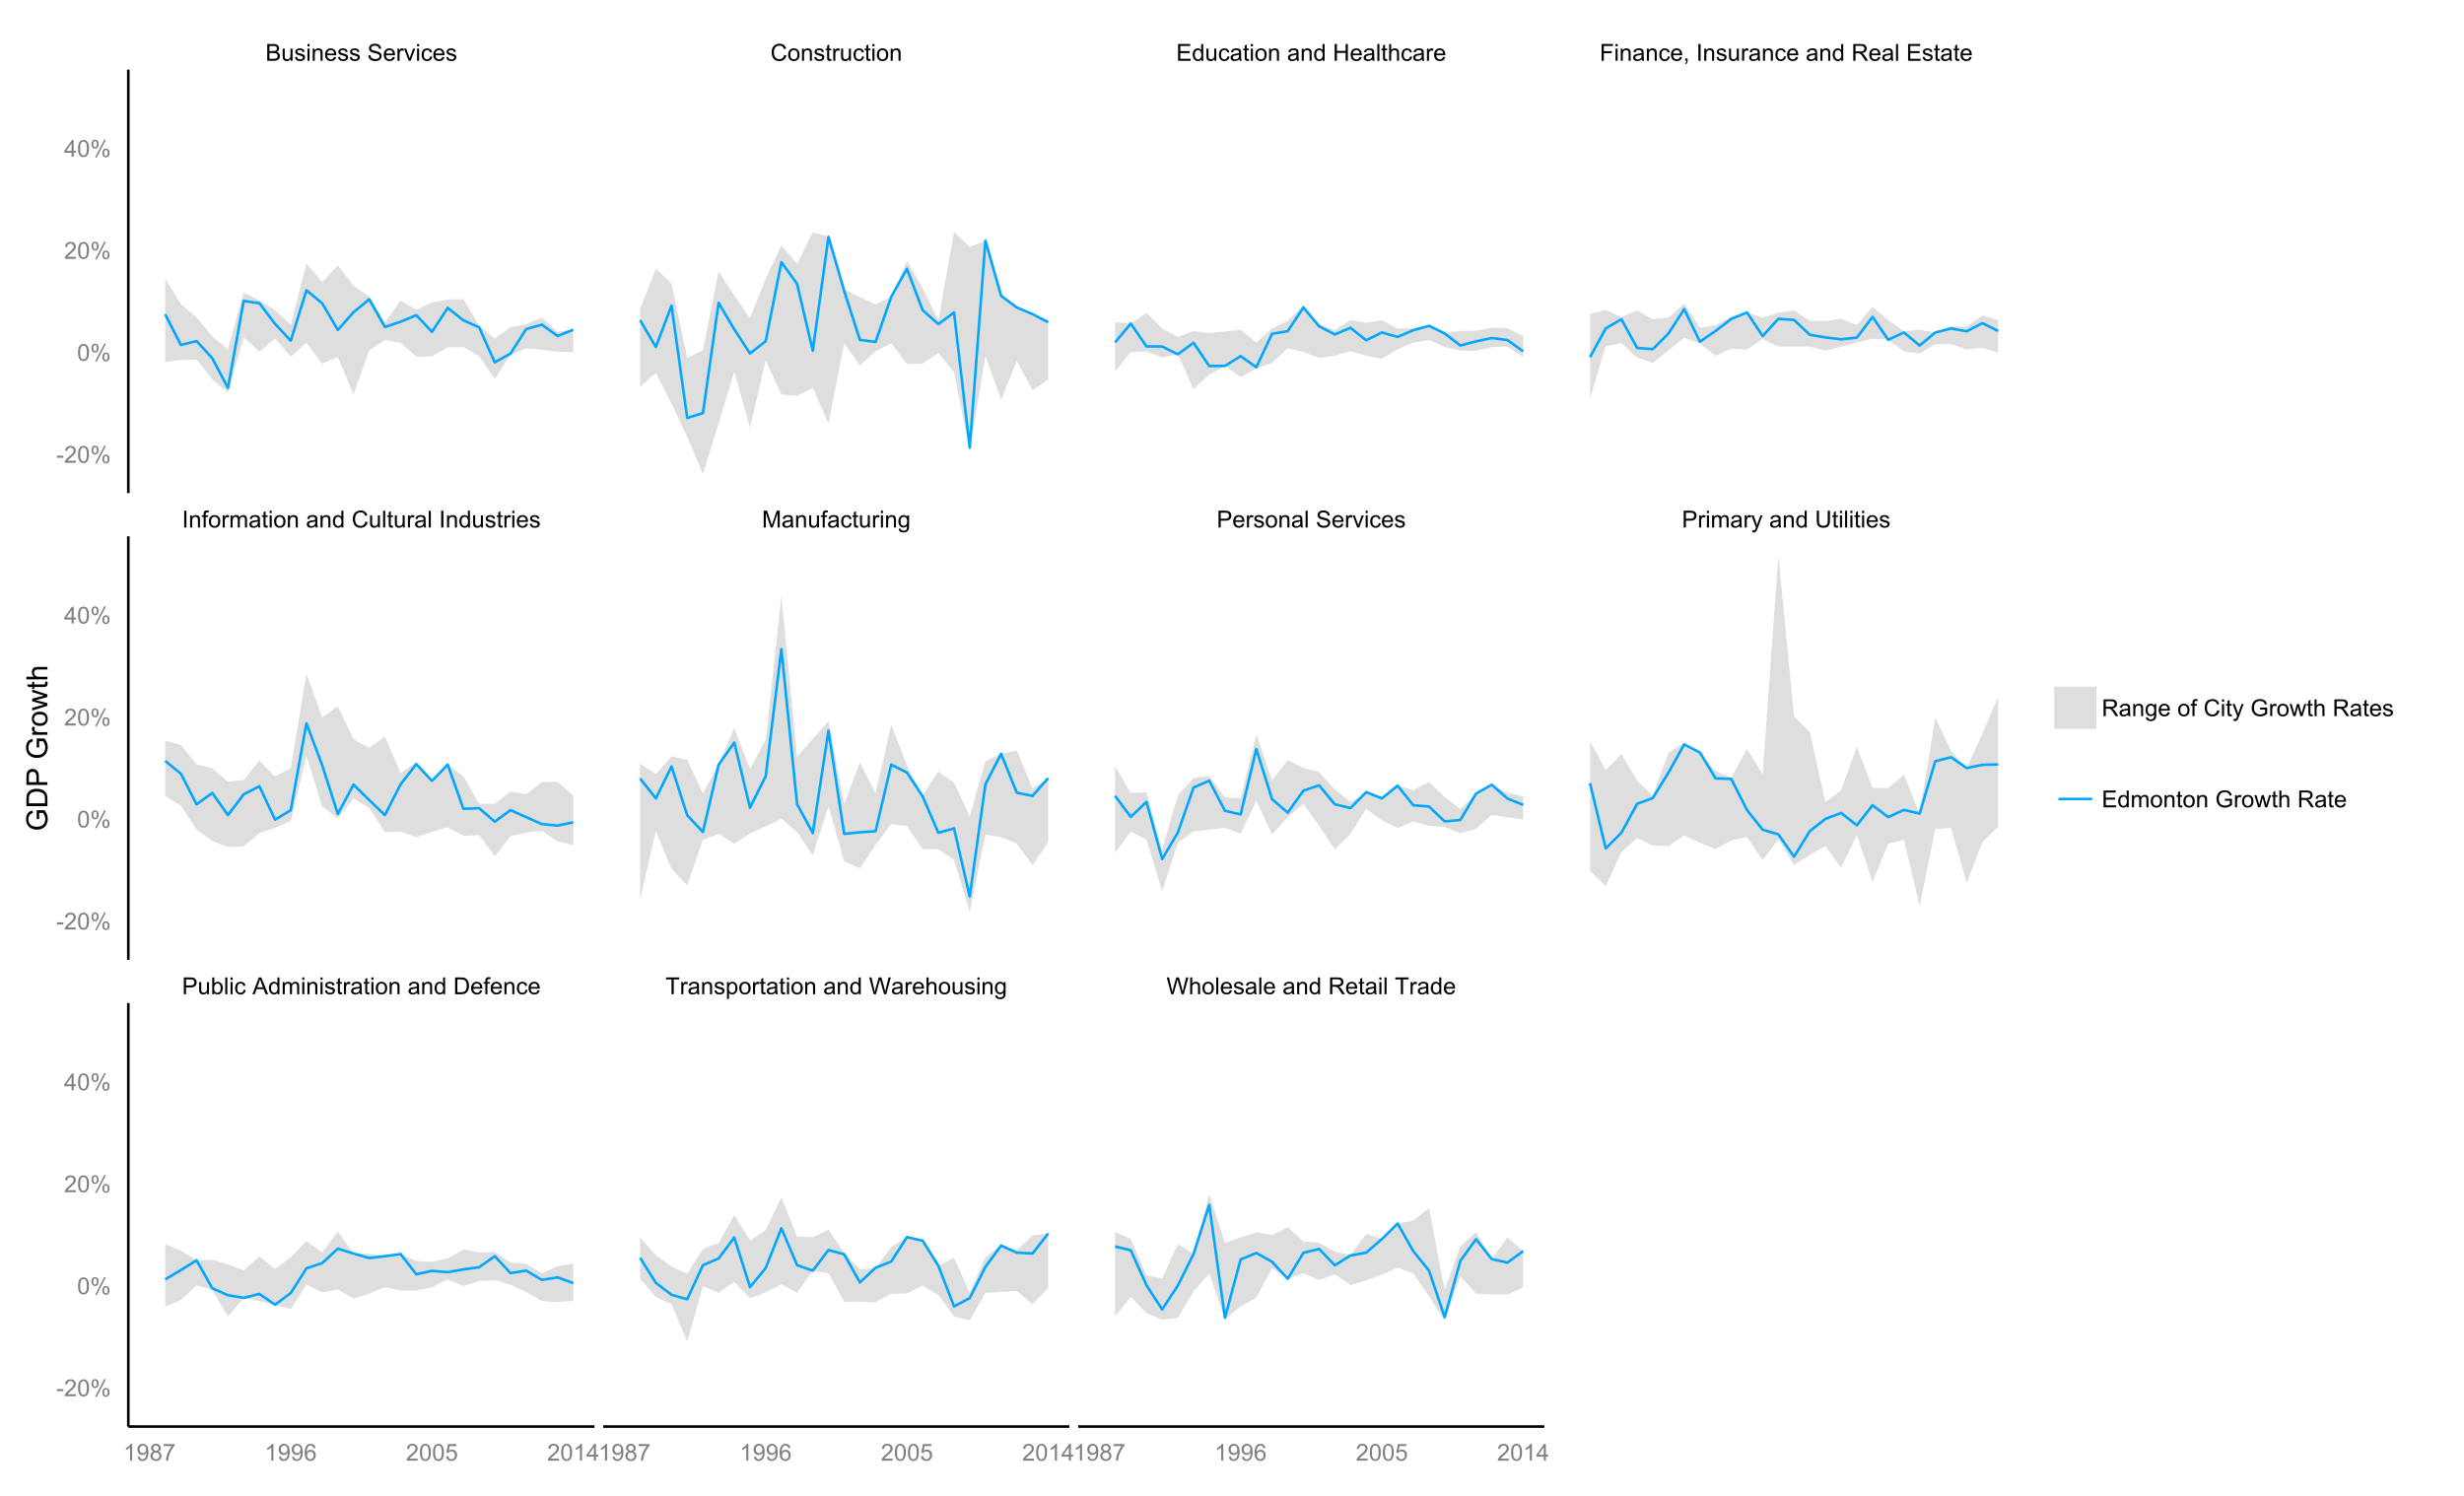 <?xml version="1.0" encoding="UTF-8"?>
<svg xmlns="http://www.w3.org/2000/svg" xmlns:xlink="http://www.w3.org/1999/xlink" width="1008pt" height="612pt" viewBox="0 0 1008 612" version="1.1">
<defs>
<g>
<symbol overflow="visible" id="glyph0-0">
<path style="stroke:none;" d="M 0.703 0 L 0.703 -6.871 L 3.281 -6.871 C 3.805 -6.867 4.223 -6.797 4.543 -6.66 C 4.855 -6.52 5.105 -6.305 5.289 -6.02 C 5.465 -5.727 5.555 -5.426 5.559 -5.113 C 5.555 -4.816 5.477 -4.539 5.32 -4.281 C 5.16 -4.02 4.918 -3.812 4.598 -3.656 C 5.012 -3.531 5.332 -3.32 5.555 -3.031 C 5.777 -2.734 5.887 -2.391 5.891 -1.992 C 5.887 -1.668 5.82 -1.367 5.688 -1.094 C 5.551 -0.816 5.383 -0.602 5.184 -0.453 C 4.98 -0.301 4.73 -0.188 4.43 -0.113 C 4.129 -0.035 3.758 0 3.324 0 Z M 1.613 -3.984 L 3.098 -3.984 C 3.5 -3.984 3.789 -4.008 3.965 -4.062 C 4.195 -4.129 4.371 -4.246 4.488 -4.406 C 4.605 -4.562 4.664 -4.762 4.664 -5.008 C 4.664 -5.23 4.609 -5.43 4.5 -5.605 C 4.391 -5.777 4.234 -5.898 4.031 -5.965 C 3.828 -6.027 3.477 -6.059 2.984 -6.062 L 1.613 -6.062 Z M 1.613 -0.812 L 3.324 -0.812 C 3.613 -0.809 3.82 -0.82 3.941 -0.844 C 4.148 -0.879 4.324 -0.941 4.469 -1.031 C 4.605 -1.117 4.719 -1.242 4.812 -1.414 C 4.898 -1.578 4.945 -1.773 4.949 -1.992 C 4.945 -2.246 4.879 -2.469 4.75 -2.66 C 4.617 -2.848 4.438 -2.98 4.207 -3.059 C 3.973 -3.133 3.637 -3.168 3.203 -3.172 L 1.613 -3.172 Z M 1.613 -0.812 "/>
</symbol>
<symbol overflow="visible" id="glyph0-1">
<path style="stroke:none;" d="M 3.895 0 L 3.895 -0.73 C 3.504 -0.168 2.977 0.109 2.316 0.113 C 2.02 0.109 1.746 0.059 1.492 -0.055 C 1.234 -0.164 1.047 -0.309 0.926 -0.48 C 0.801 -0.648 0.711 -0.855 0.664 -1.105 C 0.625 -1.27 0.609 -1.531 0.613 -1.895 L 0.613 -4.977 L 1.457 -4.977 L 1.457 -2.219 C 1.453 -1.773 1.469 -1.477 1.508 -1.328 C 1.559 -1.102 1.672 -0.926 1.848 -0.801 C 2.016 -0.672 2.23 -0.609 2.484 -0.613 C 2.734 -0.609 2.969 -0.676 3.195 -0.809 C 3.414 -0.938 3.574 -1.113 3.668 -1.336 C 3.758 -1.559 3.801 -1.883 3.805 -2.312 L 3.805 -4.977 L 4.648 -4.977 L 4.648 0 Z M 3.895 0 "/>
</symbol>
<symbol overflow="visible" id="glyph0-2">
<path style="stroke:none;" d="M 0.297 -1.484 L 1.129 -1.617 C 1.172 -1.281 1.301 -1.023 1.52 -0.848 C 1.73 -0.668 2.031 -0.578 2.418 -0.582 C 2.805 -0.578 3.094 -0.656 3.281 -0.816 C 3.469 -0.973 3.562 -1.16 3.562 -1.375 C 3.562 -1.562 3.477 -1.711 3.312 -1.824 C 3.195 -1.895 2.91 -1.992 2.453 -2.109 C 1.832 -2.266 1.402 -2.398 1.164 -2.516 C 0.922 -2.625 0.742 -2.785 0.621 -2.988 C 0.496 -3.188 0.434 -3.41 0.438 -3.656 C 0.434 -3.875 0.484 -4.078 0.59 -4.27 C 0.688 -4.457 0.824 -4.613 1.004 -4.742 C 1.129 -4.836 1.309 -4.918 1.539 -4.988 C 1.762 -5.051 2.004 -5.086 2.27 -5.09 C 2.656 -5.086 3 -5.031 3.297 -4.922 C 3.59 -4.809 3.809 -4.656 3.953 -4.465 C 4.09 -4.27 4.188 -4.012 4.242 -3.695 L 3.418 -3.582 C 3.375 -3.832 3.266 -4.031 3.09 -4.18 C 2.906 -4.32 2.652 -4.395 2.328 -4.398 C 1.938 -4.395 1.664 -4.328 1.5 -4.203 C 1.332 -4.07 1.246 -3.922 1.25 -3.754 C 1.246 -3.641 1.281 -3.543 1.355 -3.461 C 1.418 -3.367 1.527 -3.293 1.68 -3.234 C 1.762 -3.203 2.008 -3.129 2.422 -3.02 C 3.016 -2.855 3.434 -2.727 3.672 -2.629 C 3.906 -2.523 4.09 -2.375 4.227 -2.184 C 4.359 -1.988 4.43 -1.746 4.43 -1.461 C 4.43 -1.176 4.348 -0.914 4.184 -0.668 C 4.02 -0.418 3.781 -0.223 3.473 -0.09 C 3.16 0.047 2.809 0.109 2.422 0.113 C 1.773 0.109 1.281 -0.02 0.945 -0.289 C 0.602 -0.555 0.387 -0.953 0.297 -1.484 Z M 0.297 -1.484 "/>
</symbol>
<symbol overflow="visible" id="glyph0-3">
<path style="stroke:none;" d="M 0.637 -5.902 L 0.637 -6.871 L 1.48 -6.871 L 1.48 -5.902 Z M 0.637 0 L 0.637 -4.977 L 1.48 -4.977 L 1.48 0 Z M 0.637 0 "/>
</symbol>
<symbol overflow="visible" id="glyph0-4">
<path style="stroke:none;" d="M 0.633 0 L 0.633 -4.977 L 1.391 -4.977 L 1.391 -4.27 C 1.754 -4.812 2.285 -5.086 2.977 -5.09 C 3.273 -5.086 3.547 -5.031 3.801 -4.926 C 4.051 -4.816 4.238 -4.676 4.367 -4.504 C 4.488 -4.328 4.578 -4.121 4.633 -3.883 C 4.66 -3.723 4.676 -3.449 4.68 -3.062 L 4.68 0 L 3.836 0 L 3.836 -3.027 C 3.832 -3.367 3.797 -3.625 3.734 -3.797 C 3.664 -3.969 3.551 -4.105 3.387 -4.207 C 3.219 -4.309 3.02 -4.359 2.797 -4.359 C 2.434 -4.359 2.125 -4.242 1.867 -4.016 C 1.605 -3.785 1.477 -3.355 1.477 -2.719 L 1.477 0 Z M 0.633 0 "/>
</symbol>
<symbol overflow="visible" id="glyph0-5">
<path style="stroke:none;" d="M 4.039 -1.602 L 4.914 -1.496 C 4.773 -0.98 4.52 -0.586 4.148 -0.309 C 3.773 -0.027 3.297 0.109 2.723 0.113 C 1.992 0.109 1.414 -0.109 0.992 -0.559 C 0.562 -1.004 0.352 -1.633 0.352 -2.445 C 0.352 -3.281 0.566 -3.934 0.996 -4.395 C 1.426 -4.855 1.984 -5.086 2.676 -5.09 C 3.34 -5.086 3.883 -4.859 4.309 -4.41 C 4.727 -3.953 4.938 -3.316 4.941 -2.5 C 4.938 -2.445 4.938 -2.371 4.938 -2.273 L 1.223 -2.273 C 1.25 -1.727 1.406 -1.305 1.688 -1.016 C 1.965 -0.723 2.309 -0.578 2.727 -0.582 C 3.031 -0.578 3.297 -0.66 3.52 -0.824 C 3.734 -0.984 3.906 -1.242 4.039 -1.602 Z M 1.27 -2.969 L 4.051 -2.969 C 4.008 -3.383 3.902 -3.695 3.73 -3.91 C 3.461 -4.23 3.113 -4.395 2.688 -4.398 C 2.297 -4.395 1.969 -4.266 1.707 -4.008 C 1.441 -3.746 1.297 -3.398 1.27 -2.969 Z M 1.27 -2.969 "/>
</symbol>
<symbol overflow="visible" id="glyph0-6">
<path style="stroke:none;" d=""/>
</symbol>
<symbol overflow="visible" id="glyph0-7">
<path style="stroke:none;" d="M 0.43 -2.207 L 1.289 -2.281 C 1.328 -1.934 1.422 -1.652 1.574 -1.434 C 1.719 -1.211 1.949 -1.035 2.266 -0.902 C 2.574 -0.766 2.926 -0.695 3.32 -0.699 C 3.664 -0.695 3.969 -0.746 4.238 -0.852 C 4.5 -0.953 4.699 -1.098 4.828 -1.277 C 4.957 -1.457 5.02 -1.652 5.023 -1.867 C 5.02 -2.078 4.957 -2.266 4.836 -2.43 C 4.707 -2.59 4.504 -2.727 4.219 -2.836 C 4.031 -2.906 3.621 -3.016 2.992 -3.172 C 2.359 -3.32 1.918 -3.465 1.668 -3.602 C 1.336 -3.77 1.09 -3.98 0.934 -4.238 C 0.77 -4.488 0.691 -4.773 0.695 -5.094 C 0.691 -5.438 0.789 -5.762 0.988 -6.066 C 1.184 -6.363 1.473 -6.594 1.852 -6.754 C 2.227 -6.906 2.645 -6.984 3.113 -6.988 C 3.617 -6.984 4.066 -6.902 4.457 -6.742 C 4.844 -6.574 5.145 -6.332 5.355 -6.016 C 5.566 -5.695 5.68 -5.336 5.695 -4.938 L 4.824 -4.871 C 4.773 -5.301 4.617 -5.629 4.348 -5.855 C 4.074 -6.074 3.672 -6.188 3.148 -6.188 C 2.594 -6.188 2.195 -6.086 1.945 -5.883 C 1.695 -5.68 1.57 -5.438 1.57 -5.156 C 1.57 -4.906 1.656 -4.703 1.836 -4.547 C 2.008 -4.387 2.465 -4.223 3.207 -4.055 C 3.941 -3.887 4.449 -3.738 4.73 -3.617 C 5.125 -3.43 5.422 -3.199 5.613 -2.918 C 5.805 -2.633 5.898 -2.305 5.902 -1.941 C 5.898 -1.57 5.793 -1.227 5.586 -0.906 C 5.375 -0.582 5.074 -0.332 4.684 -0.152 C 4.289 0.027 3.848 0.117 3.359 0.117 C 2.734 0.117 2.215 0.027 1.797 -0.152 C 1.375 -0.332 1.047 -0.605 0.809 -0.973 C 0.566 -1.336 0.438 -1.746 0.43 -2.207 Z M 0.43 -2.207 "/>
</symbol>
<symbol overflow="visible" id="glyph0-8">
<path style="stroke:none;" d="M 0.625 0 L 0.625 -4.977 L 1.383 -4.977 L 1.383 -4.223 C 1.574 -4.574 1.75 -4.809 1.918 -4.922 C 2.078 -5.031 2.262 -5.086 2.461 -5.09 C 2.742 -5.086 3.031 -4.996 3.328 -4.82 L 3.039 -4.035 C 2.828 -4.156 2.621 -4.219 2.418 -4.219 C 2.23 -4.219 2.066 -4.16 1.922 -4.051 C 1.773 -3.938 1.668 -3.785 1.609 -3.59 C 1.512 -3.289 1.465 -2.961 1.469 -2.605 L 1.469 0 Z M 0.625 0 "/>
</symbol>
<symbol overflow="visible" id="glyph0-9">
<path style="stroke:none;" d="M 2.016 0 L 0.121 -4.977 L 1.012 -4.977 L 2.082 -1.996 C 2.191 -1.672 2.297 -1.336 2.398 -0.992 C 2.469 -1.25 2.574 -1.566 2.715 -1.941 L 3.82 -4.977 L 4.688 -4.977 L 2.805 0 Z M 2.016 0 "/>
</symbol>
<symbol overflow="visible" id="glyph0-10">
<path style="stroke:none;" d="M 3.883 -1.824 L 4.711 -1.715 C 4.617 -1.141 4.383 -0.691 4.012 -0.371 C 3.637 -0.047 3.18 0.109 2.641 0.113 C 1.957 0.109 1.41 -0.109 0.996 -0.555 C 0.582 -0.996 0.375 -1.633 0.375 -2.469 C 0.375 -3.004 0.461 -3.477 0.641 -3.879 C 0.816 -4.281 1.09 -4.582 1.453 -4.785 C 1.816 -4.984 2.211 -5.086 2.645 -5.09 C 3.18 -5.086 3.621 -4.949 3.969 -4.68 C 4.309 -4.402 4.531 -4.016 4.633 -3.516 L 3.812 -3.391 C 3.73 -3.723 3.59 -3.973 3.395 -4.145 C 3.191 -4.309 2.953 -4.395 2.676 -4.398 C 2.25 -4.395 1.906 -4.242 1.641 -3.941 C 1.375 -3.633 1.242 -3.148 1.242 -2.492 C 1.242 -1.82 1.367 -1.336 1.625 -1.035 C 1.879 -0.73 2.215 -0.578 2.629 -0.582 C 2.957 -0.578 3.234 -0.68 3.457 -0.887 C 3.68 -1.086 3.82 -1.398 3.883 -1.824 Z M 3.883 -1.824 "/>
</symbol>
<symbol overflow="visible" id="glyph0-11">
<path style="stroke:none;" d="M 5.645 -2.41 L 6.555 -2.18 C 6.359 -1.43 6.016 -0.859 5.523 -0.469 C 5.027 -0.078 4.422 0.117 3.707 0.117 C 2.965 0.117 2.363 -0.031 1.898 -0.336 C 1.434 -0.633 1.078 -1.07 0.84 -1.645 C 0.594 -2.215 0.473 -2.828 0.477 -3.488 C 0.473 -4.199 0.609 -4.824 0.887 -5.359 C 1.156 -5.891 1.547 -6.297 2.055 -6.574 C 2.559 -6.848 3.113 -6.984 3.723 -6.988 C 4.406 -6.984 4.984 -6.809 5.457 -6.461 C 5.922 -6.109 6.25 -5.617 6.438 -4.988 L 5.539 -4.777 C 5.375 -5.273 5.145 -5.637 4.844 -5.867 C 4.539 -6.094 4.16 -6.211 3.703 -6.211 C 3.172 -6.211 2.73 -6.082 2.379 -5.832 C 2.023 -5.574 1.773 -5.234 1.629 -4.812 C 1.484 -4.383 1.41 -3.945 1.414 -3.492 C 1.41 -2.906 1.496 -2.395 1.668 -1.961 C 1.836 -1.523 2.102 -1.199 2.465 -0.984 C 2.82 -0.766 3.211 -0.656 3.633 -0.66 C 4.141 -0.656 4.57 -0.805 4.926 -1.102 C 5.277 -1.395 5.516 -1.828 5.645 -2.41 Z M 5.645 -2.41 "/>
</symbol>
<symbol overflow="visible" id="glyph0-12">
<path style="stroke:none;" d="M 0.32 -2.488 C 0.316 -3.406 0.57 -4.09 1.086 -4.539 C 1.512 -4.902 2.035 -5.086 2.652 -5.09 C 3.336 -5.086 3.895 -4.863 4.332 -4.418 C 4.762 -3.969 4.98 -3.348 4.984 -2.559 C 4.98 -1.914 4.883 -1.41 4.695 -1.047 C 4.5 -0.676 4.223 -0.391 3.855 -0.191 C 3.488 0.012 3.086 0.109 2.652 0.113 C 1.953 0.109 1.391 -0.109 0.965 -0.555 C 0.531 -1 0.316 -1.645 0.32 -2.488 Z M 1.188 -2.488 C 1.184 -1.848 1.32 -1.371 1.602 -1.055 C 1.875 -0.738 2.227 -0.578 2.652 -0.582 C 3.07 -0.578 3.418 -0.738 3.699 -1.059 C 3.973 -1.375 4.113 -1.859 4.117 -2.516 C 4.113 -3.129 3.973 -3.598 3.695 -3.914 C 3.414 -4.23 3.066 -4.387 2.652 -4.391 C 2.227 -4.387 1.875 -4.23 1.602 -3.918 C 1.32 -3.602 1.184 -3.125 1.188 -2.488 Z M 1.188 -2.488 "/>
</symbol>
<symbol overflow="visible" id="glyph0-13">
<path style="stroke:none;" d="M 2.477 -0.754 L 2.598 -0.008 C 2.355 0.043 2.145 0.062 1.961 0.066 C 1.652 0.062 1.414 0.02 1.246 -0.078 C 1.074 -0.172 0.957 -0.301 0.891 -0.461 C 0.82 -0.617 0.785 -0.949 0.789 -1.457 L 0.789 -4.32 L 0.168 -4.32 L 0.168 -4.977 L 0.789 -4.977 L 0.789 -6.211 L 1.625 -6.719 L 1.625 -4.977 L 2.477 -4.977 L 2.477 -4.32 L 1.625 -4.32 L 1.625 -1.41 C 1.621 -1.168 1.637 -1.012 1.668 -0.945 C 1.695 -0.875 1.746 -0.82 1.816 -0.781 C 1.883 -0.738 1.977 -0.719 2.105 -0.723 C 2.195 -0.719 2.32 -0.73 2.477 -0.754 Z M 2.477 -0.754 "/>
</symbol>
<symbol overflow="visible" id="glyph0-14">
<path style="stroke:none;" d="M 0.758 0 L 0.758 -6.871 L 5.727 -6.871 L 5.727 -6.062 L 1.668 -6.062 L 1.668 -3.957 L 5.469 -3.957 L 5.469 -3.148 L 1.668 -3.148 L 1.668 -0.812 L 5.887 -0.812 L 5.887 0 Z M 0.758 0 "/>
</symbol>
<symbol overflow="visible" id="glyph0-15">
<path style="stroke:none;" d="M 3.863 0 L 3.863 -0.629 C 3.543 -0.133 3.078 0.109 2.469 0.113 C 2.07 0.109 1.707 0.004 1.375 -0.215 C 1.039 -0.43 0.781 -0.734 0.602 -1.129 C 0.418 -1.52 0.328 -1.973 0.328 -2.484 C 0.328 -2.98 0.41 -3.43 0.574 -3.836 C 0.738 -4.238 0.984 -4.547 1.32 -4.766 C 1.648 -4.977 2.02 -5.086 2.434 -5.09 C 2.73 -5.086 3 -5.023 3.234 -4.898 C 3.469 -4.773 3.656 -4.609 3.805 -4.406 L 3.805 -6.871 L 4.645 -6.871 L 4.645 0 Z M 1.195 -2.484 C 1.195 -1.844 1.328 -1.367 1.598 -1.055 C 1.863 -0.738 2.18 -0.578 2.551 -0.582 C 2.914 -0.578 3.227 -0.73 3.488 -1.031 C 3.742 -1.332 3.871 -1.793 3.875 -2.414 C 3.871 -3.094 3.742 -3.594 3.48 -3.914 C 3.219 -4.23 2.895 -4.387 2.512 -4.391 C 2.133 -4.387 1.82 -4.234 1.57 -3.93 C 1.32 -3.621 1.195 -3.141 1.195 -2.484 Z M 1.195 -2.484 "/>
</symbol>
<symbol overflow="visible" id="glyph0-16">
<path style="stroke:none;" d="M 3.883 -0.613 C 3.566 -0.344 3.266 -0.156 2.98 -0.051 C 2.688 0.059 2.375 0.109 2.047 0.113 C 1.496 0.109 1.078 -0.02 0.785 -0.285 C 0.492 -0.551 0.344 -0.895 0.348 -1.312 C 0.344 -1.555 0.398 -1.777 0.512 -1.98 C 0.621 -2.18 0.77 -2.34 0.949 -2.465 C 1.129 -2.586 1.328 -2.68 1.555 -2.742 C 1.719 -2.785 1.969 -2.824 2.305 -2.867 C 2.984 -2.945 3.488 -3.043 3.812 -3.16 C 3.812 -3.27 3.812 -3.344 3.816 -3.379 C 3.812 -3.719 3.734 -3.961 3.578 -4.105 C 3.359 -4.293 3.039 -4.387 2.617 -4.391 C 2.215 -4.387 1.922 -4.32 1.734 -4.184 C 1.547 -4.043 1.406 -3.797 1.316 -3.445 L 0.492 -3.559 C 0.566 -3.906 0.688 -4.191 0.863 -4.41 C 1.031 -4.625 1.281 -4.793 1.605 -4.914 C 1.93 -5.027 2.305 -5.086 2.738 -5.09 C 3.16 -5.086 3.508 -5.035 3.773 -4.938 C 4.039 -4.836 4.234 -4.711 4.359 -4.562 C 4.484 -4.41 4.57 -4.219 4.621 -3.988 C 4.648 -3.844 4.664 -3.586 4.664 -3.211 L 4.664 -2.086 C 4.664 -1.301 4.68 -0.805 4.719 -0.598 C 4.75 -0.387 4.82 -0.188 4.93 0 L 4.051 0 C 3.957 -0.172 3.902 -0.375 3.883 -0.613 Z M 3.812 -2.5 C 3.504 -2.371 3.043 -2.266 2.434 -2.18 C 2.082 -2.129 1.836 -2.07 1.695 -2.012 C 1.547 -1.945 1.438 -1.855 1.363 -1.734 C 1.281 -1.613 1.242 -1.48 1.246 -1.336 C 1.242 -1.109 1.328 -0.922 1.5 -0.773 C 1.672 -0.621 1.922 -0.543 2.25 -0.547 C 2.574 -0.543 2.863 -0.617 3.117 -0.762 C 3.367 -0.902 3.551 -1.094 3.676 -1.344 C 3.762 -1.531 3.809 -1.812 3.812 -2.188 Z M 3.812 -2.5 "/>
</symbol>
<symbol overflow="visible" id="glyph0-17">
<path style="stroke:none;" d="M 0.77 0 L 0.77 -6.871 L 1.68 -6.871 L 1.68 -4.051 L 5.25 -4.051 L 5.25 -6.871 L 6.16 -6.871 L 6.16 0 L 5.25 0 L 5.25 -3.238 L 1.68 -3.238 L 1.68 0 Z M 0.77 0 "/>
</symbol>
<symbol overflow="visible" id="glyph0-18">
<path style="stroke:none;" d="M 0.613 0 L 0.613 -6.871 L 1.457 -6.871 L 1.457 0 Z M 0.613 0 "/>
</symbol>
<symbol overflow="visible" id="glyph0-19">
<path style="stroke:none;" d="M 0.633 0 L 0.633 -6.871 L 1.477 -6.871 L 1.477 -4.406 C 1.867 -4.859 2.363 -5.086 2.969 -5.09 C 3.332 -5.086 3.652 -5.012 3.926 -4.871 C 4.199 -4.723 4.395 -4.523 4.512 -4.27 C 4.629 -4.012 4.688 -3.641 4.688 -3.156 L 4.688 0 L 3.844 0 L 3.844 -3.156 C 3.844 -3.574 3.75 -3.879 3.57 -4.074 C 3.383 -4.262 3.125 -4.359 2.793 -4.363 C 2.539 -4.359 2.305 -4.293 2.086 -4.168 C 1.867 -4.035 1.711 -3.859 1.617 -3.641 C 1.523 -3.414 1.477 -3.109 1.477 -2.723 L 1.477 0 Z M 0.633 0 "/>
</symbol>
<symbol overflow="visible" id="glyph0-20">
<path style="stroke:none;" d="M 0.789 0 L 0.789 -6.871 L 5.422 -6.871 L 5.422 -6.062 L 1.695 -6.062 L 1.695 -3.934 L 4.922 -3.934 L 4.922 -3.121 L 1.695 -3.121 L 1.695 0 Z M 0.789 0 "/>
</symbol>
<symbol overflow="visible" id="glyph0-21">
<path style="stroke:none;" d="M 0.852 0 L 0.852 -0.961 L 1.812 -0.961 L 1.812 0 C 1.809 0.352 1.746 0.637 1.625 0.855 C 1.496 1.07 1.301 1.238 1.031 1.359 L 0.797 1 C 0.973 0.918 1.102 0.801 1.188 0.652 C 1.27 0.496 1.316 0.281 1.332 0 Z M 0.852 0 "/>
</symbol>
<symbol overflow="visible" id="glyph0-22">
<path style="stroke:none;" d="M 0.895 0 L 0.895 -6.871 L 1.805 -6.871 L 1.805 0 Z M 0.895 0 "/>
</symbol>
<symbol overflow="visible" id="glyph0-23">
<path style="stroke:none;" d="M 0.754 0 L 0.754 -6.871 L 3.801 -6.871 C 4.41 -6.867 4.875 -6.805 5.195 -6.684 C 5.512 -6.559 5.766 -6.34 5.961 -6.031 C 6.148 -5.715 6.246 -5.371 6.25 -4.996 C 6.246 -4.508 6.086 -4.098 5.773 -3.762 C 5.453 -3.426 4.969 -3.211 4.312 -3.125 C 4.551 -3.008 4.73 -2.895 4.859 -2.785 C 5.121 -2.535 5.375 -2.23 5.617 -1.871 L 6.812 0 L 5.668 0 L 4.758 -1.43 C 4.492 -1.84 4.273 -2.152 4.102 -2.375 C 3.93 -2.59 3.773 -2.746 3.641 -2.836 C 3.5 -2.922 3.363 -2.98 3.227 -3.02 C 3.121 -3.035 2.953 -3.047 2.719 -3.051 L 1.664 -3.051 L 1.664 0 Z M 1.664 -3.84 L 3.617 -3.84 C 4.031 -3.836 4.359 -3.879 4.594 -3.969 C 4.828 -4.051 5.004 -4.188 5.129 -4.379 C 5.246 -4.566 5.309 -4.773 5.312 -4.996 C 5.309 -5.32 5.191 -5.586 4.957 -5.797 C 4.719 -6.004 4.344 -6.109 3.84 -6.113 L 1.664 -6.113 Z M 1.664 -3.84 "/>
</symbol>
<symbol overflow="visible" id="glyph0-24">
<path style="stroke:none;" d="M 0.836 0 L 0.836 -4.32 L 0.09 -4.32 L 0.09 -4.977 L 0.836 -4.977 L 0.836 -5.508 C 0.832 -5.84 0.859 -6.086 0.922 -6.254 C 1 -6.469 1.145 -6.648 1.352 -6.785 C 1.555 -6.918 1.84 -6.984 2.211 -6.988 C 2.445 -6.984 2.711 -6.957 3 -6.906 L 2.875 -6.168 C 2.695 -6.195 2.527 -6.211 2.375 -6.215 C 2.117 -6.211 1.938 -6.156 1.832 -6.051 C 1.723 -5.938 1.668 -5.734 1.672 -5.438 L 1.672 -4.977 L 2.645 -4.977 L 2.645 -4.32 L 1.672 -4.32 L 1.672 0 Z M 0.836 0 "/>
</symbol>
<symbol overflow="visible" id="glyph0-25">
<path style="stroke:none;" d="M 0.633 0 L 0.633 -4.977 L 1.387 -4.977 L 1.387 -4.281 C 1.539 -4.52 1.746 -4.715 2.008 -4.867 C 2.266 -5.012 2.562 -5.086 2.898 -5.09 C 3.262 -5.086 3.562 -5.008 3.801 -4.859 C 4.035 -4.703 4.203 -4.492 4.305 -4.219 C 4.695 -4.797 5.207 -5.086 5.84 -5.09 C 6.332 -5.086 6.711 -4.949 6.98 -4.68 C 7.242 -4.402 7.375 -3.98 7.379 -3.418 L 7.379 0 L 6.539 0 L 6.539 -3.137 C 6.539 -3.469 6.512 -3.711 6.457 -3.863 C 6.402 -4.008 6.301 -4.129 6.16 -4.223 C 6.012 -4.312 5.844 -4.359 5.652 -4.359 C 5.301 -4.359 5.012 -4.242 4.781 -4.008 C 4.547 -3.773 4.43 -3.398 4.434 -2.891 L 4.434 0 L 3.59 0 L 3.59 -3.234 C 3.586 -3.609 3.516 -3.891 3.383 -4.078 C 3.242 -4.266 3.02 -4.359 2.711 -4.359 C 2.469 -4.359 2.25 -4.297 2.051 -4.172 C 1.848 -4.047 1.699 -3.863 1.613 -3.621 C 1.52 -3.379 1.477 -3.031 1.477 -2.582 L 1.477 0 Z M 0.633 0 "/>
</symbol>
<symbol overflow="visible" id="glyph0-26">
<path style="stroke:none;" d="M 0.711 0 L 0.711 -6.871 L 2.082 -6.871 L 3.707 -2.008 C 3.855 -1.551 3.965 -1.211 4.035 -0.988 C 4.109 -1.234 4.23 -1.602 4.402 -2.09 L 6.047 -6.871 L 7.27 -6.871 L 7.27 0 L 6.395 0 L 6.395 -5.75 L 4.398 0 L 3.578 0 L 1.59 -5.852 L 1.59 0 Z M 0.711 0 "/>
</symbol>
<symbol overflow="visible" id="glyph0-27">
<path style="stroke:none;" d="M 0.477 0.414 L 1.297 0.535 C 1.328 0.785 1.426 0.969 1.586 1.086 C 1.793 1.238 2.078 1.316 2.441 1.32 C 2.828 1.316 3.129 1.238 3.344 1.086 C 3.555 0.926 3.699 0.707 3.777 0.43 C 3.82 0.254 3.84 -0.102 3.84 -0.652 C 3.465 -0.215 3.008 0 2.461 0 C 1.773 0 1.242 -0.246 0.871 -0.738 C 0.492 -1.23 0.305 -1.82 0.309 -2.516 C 0.305 -2.988 0.391 -3.43 0.566 -3.832 C 0.734 -4.23 0.984 -4.539 1.312 -4.762 C 1.641 -4.977 2.023 -5.086 2.465 -5.09 C 3.051 -5.086 3.535 -4.848 3.918 -4.379 L 3.918 -4.977 L 4.695 -4.977 L 4.695 -0.676 C 4.691 0.102 4.613 0.648 4.457 0.973 C 4.297 1.293 4.047 1.547 3.707 1.738 C 3.363 1.922 2.941 2.016 2.445 2.02 C 1.848 2.016 1.371 1.883 1.008 1.617 C 0.641 1.352 0.461 0.949 0.477 0.414 Z M 1.176 -2.578 C 1.172 -1.922 1.301 -1.445 1.562 -1.148 C 1.82 -0.848 2.145 -0.695 2.539 -0.699 C 2.922 -0.695 3.25 -0.844 3.516 -1.145 C 3.777 -1.441 3.906 -1.91 3.91 -2.551 C 3.906 -3.156 3.773 -3.617 3.504 -3.926 C 3.23 -4.234 2.902 -4.387 2.527 -4.391 C 2.148 -4.387 1.832 -4.234 1.57 -3.934 C 1.305 -3.625 1.172 -3.176 1.176 -2.578 Z M 1.176 -2.578 "/>
</symbol>
<symbol overflow="visible" id="glyph0-28">
<path style="stroke:none;" d="M 0.742 0 L 0.742 -6.871 L 3.332 -6.871 C 3.785 -6.867 4.133 -6.844 4.379 -6.805 C 4.711 -6.746 4.996 -6.641 5.227 -6.484 C 5.453 -6.324 5.637 -6.102 5.777 -5.82 C 5.914 -5.531 5.98 -5.219 5.984 -4.883 C 5.98 -4.297 5.797 -3.805 5.426 -3.398 C 5.055 -2.992 4.383 -2.789 3.414 -2.793 L 1.648 -2.793 L 1.648 0 Z M 1.648 -3.605 L 3.426 -3.605 C 4.012 -3.602 4.43 -3.711 4.676 -3.934 C 4.922 -4.148 5.043 -4.457 5.047 -4.855 C 5.043 -5.141 4.973 -5.387 4.828 -5.594 C 4.684 -5.797 4.492 -5.934 4.258 -6 C 4.102 -6.039 3.816 -6.059 3.406 -6.062 L 1.648 -6.062 Z M 1.648 -3.605 "/>
</symbol>
<symbol overflow="visible" id="glyph0-29">
<path style="stroke:none;" d="M 0.594 1.918 L 0.5 1.125 C 0.68 1.172 0.844 1.195 0.984 1.199 C 1.172 1.195 1.32 1.164 1.434 1.105 C 1.543 1.039 1.637 0.953 1.711 0.844 C 1.762 0.758 1.848 0.547 1.969 0.215 C 1.984 0.164 2.008 0.094 2.043 0.008 L 0.156 -4.977 L 1.062 -4.977 L 2.102 -2.094 C 2.23 -1.727 2.352 -1.344 2.461 -0.941 C 2.555 -1.328 2.668 -1.707 2.809 -2.078 L 3.871 -4.977 L 4.715 -4.977 L 2.82 0.086 C 2.613 0.629 2.457 1.004 2.348 1.215 C 2.195 1.488 2.023 1.691 1.832 1.824 C 1.637 1.949 1.406 2.016 1.141 2.02 C 0.973 2.016 0.789 1.98 0.594 1.918 Z M 0.594 1.918 "/>
</symbol>
<symbol overflow="visible" id="glyph0-30">
<path style="stroke:none;" d="M 5.25 -6.871 L 6.16 -6.871 L 6.16 -2.902 C 6.156 -2.207 6.078 -1.66 5.926 -1.258 C 5.766 -0.848 5.484 -0.516 5.078 -0.266 C 4.668 -0.008 4.133 0.117 3.473 0.117 C 2.828 0.117 2.301 0.008 1.895 -0.215 C 1.48 -0.434 1.188 -0.754 1.016 -1.176 C 0.836 -1.594 0.75 -2.168 0.754 -2.902 L 0.754 -6.871 L 1.664 -6.871 L 1.664 -2.906 C 1.664 -2.309 1.719 -1.867 1.828 -1.586 C 1.938 -1.301 2.129 -1.082 2.402 -0.934 C 2.672 -0.777 3 -0.703 3.395 -0.703 C 4.059 -0.703 4.535 -0.852 4.824 -1.156 C 5.105 -1.457 5.25 -2.043 5.25 -2.906 Z M 5.25 -6.871 "/>
</symbol>
<symbol overflow="visible" id="glyph0-31">
<path style="stroke:none;" d="M 1.41 0 L 0.629 0 L 0.629 -6.871 L 1.473 -6.871 L 1.473 -4.422 C 1.824 -4.863 2.281 -5.086 2.836 -5.09 C 3.141 -5.086 3.43 -5.023 3.707 -4.902 C 3.977 -4.777 4.199 -4.605 4.379 -4.383 C 4.551 -4.16 4.691 -3.891 4.793 -3.574 C 4.895 -3.258 4.945 -2.918 4.945 -2.562 C 4.945 -1.707 4.734 -1.051 4.312 -0.586 C 3.891 -0.121 3.383 0.109 2.793 0.113 C 2.203 0.109 1.742 -0.133 1.41 -0.625 Z M 1.402 -2.527 C 1.398 -1.926 1.48 -1.496 1.645 -1.234 C 1.906 -0.797 2.266 -0.578 2.723 -0.582 C 3.09 -0.578 3.41 -0.738 3.68 -1.062 C 3.945 -1.379 4.078 -1.855 4.082 -2.492 C 4.078 -3.141 3.949 -3.621 3.695 -3.934 C 3.434 -4.238 3.121 -4.395 2.762 -4.398 C 2.387 -4.395 2.07 -4.234 1.805 -3.918 C 1.535 -3.594 1.398 -3.129 1.402 -2.527 Z M 1.402 -2.527 "/>
</symbol>
<symbol overflow="visible" id="glyph0-32">
<path style="stroke:none;" d="M -0.016 0 L 2.625 -6.871 L 3.605 -6.871 L 6.418 0 L 5.383 0 L 4.578 -2.082 L 1.707 -2.082 L 0.953 0 Z M 1.969 -2.82 L 4.297 -2.82 L 3.582 -4.727 C 3.359 -5.301 3.199 -5.773 3.094 -6.148 C 3.004 -5.703 2.879 -5.266 2.723 -4.836 Z M 1.969 -2.82 "/>
</symbol>
<symbol overflow="visible" id="glyph0-33">
<path style="stroke:none;" d="M 0.742 0 L 0.742 -6.871 L 3.109 -6.871 C 3.641 -6.867 4.047 -6.836 4.332 -6.773 C 4.723 -6.68 5.059 -6.516 5.34 -6.281 C 5.699 -5.973 5.973 -5.578 6.152 -5.105 C 6.332 -4.625 6.422 -4.082 6.422 -3.473 C 6.422 -2.949 6.359 -2.488 6.238 -2.086 C 6.113 -1.68 5.957 -1.344 5.77 -1.082 C 5.578 -0.816 5.371 -0.609 5.145 -0.461 C 4.918 -0.309 4.645 -0.195 4.324 -0.117 C 4.004 -0.039 3.633 0 3.219 0 Z M 1.648 -0.812 L 3.117 -0.812 C 3.57 -0.809 3.926 -0.852 4.184 -0.938 C 4.441 -1.02 4.645 -1.137 4.801 -1.293 C 5.012 -1.508 5.18 -1.797 5.305 -2.164 C 5.422 -2.523 5.484 -2.965 5.484 -3.488 C 5.484 -4.203 5.363 -4.758 5.129 -5.145 C 4.891 -5.527 4.605 -5.785 4.27 -5.922 C 4.023 -6.012 3.633 -6.059 3.094 -6.062 L 1.648 -6.062 Z M 1.648 -0.812 "/>
</symbol>
<symbol overflow="visible" id="glyph0-34">
<path style="stroke:none;" d="M 2.488 0 L 2.488 -6.062 L 0.227 -6.062 L 0.227 -6.871 L 5.672 -6.871 L 5.672 -6.062 L 3.398 -6.062 L 3.398 0 Z M 2.488 0 "/>
</symbol>
<symbol overflow="visible" id="glyph0-35">
<path style="stroke:none;" d="M 0.633 1.906 L 0.633 -4.977 L 1.402 -4.977 L 1.402 -4.332 C 1.578 -4.582 1.785 -4.773 2.016 -4.898 C 2.242 -5.023 2.516 -5.086 2.844 -5.09 C 3.266 -5.086 3.641 -4.977 3.969 -4.762 C 4.289 -4.539 4.535 -4.23 4.703 -3.836 C 4.867 -3.434 4.949 -2.996 4.953 -2.527 C 4.949 -2.012 4.859 -1.555 4.68 -1.148 C 4.496 -0.742 4.23 -0.43 3.883 -0.211 C 3.531 0.004 3.164 0.109 2.785 0.113 C 2.5 0.109 2.25 0.055 2.027 -0.062 C 1.801 -0.18 1.617 -0.332 1.477 -0.516 L 1.477 1.906 Z M 1.398 -2.461 C 1.395 -1.82 1.523 -1.344 1.785 -1.039 C 2.043 -0.73 2.355 -0.578 2.727 -0.582 C 3.098 -0.578 3.422 -0.738 3.691 -1.055 C 3.957 -1.371 4.09 -1.863 4.094 -2.531 C 4.09 -3.164 3.957 -3.637 3.699 -3.957 C 3.434 -4.27 3.125 -4.43 2.766 -4.43 C 2.406 -4.43 2.086 -4.262 1.812 -3.926 C 1.531 -3.59 1.395 -3.102 1.398 -2.461 Z M 1.398 -2.461 "/>
</symbol>
<symbol overflow="visible" id="glyph0-36">
<path style="stroke:none;" d="M 1.941 0 L 0.117 -6.871 L 1.051 -6.871 L 2.094 -2.367 C 2.203 -1.895 2.301 -1.426 2.387 -0.961 C 2.559 -1.695 2.664 -2.117 2.695 -2.23 L 4.004 -6.871 L 5.102 -6.871 L 6.086 -3.395 C 6.328 -2.527 6.504 -1.719 6.617 -0.961 C 6.703 -1.395 6.82 -1.891 6.961 -2.457 L 8.039 -6.871 L 8.953 -6.871 L 7.07 0 L 6.191 0 L 4.742 -5.234 C 4.617 -5.668 4.547 -5.938 4.527 -6.043 C 4.453 -5.723 4.387 -5.453 4.328 -5.234 L 2.867 0 Z M 1.941 0 "/>
</symbol>
<symbol overflow="visible" id="glyph0-37">
<path style="stroke:none;" d="M 0.305 -2.062 L 0.305 -2.91 L 2.898 -2.91 L 2.898 -2.062 Z M 0.305 -2.062 "/>
</symbol>
<symbol overflow="visible" id="glyph0-38">
<path style="stroke:none;" d="M 4.832 -0.812 L 4.832 0 L 0.289 0 C 0.281 -0.203 0.316 -0.398 0.391 -0.586 C 0.504 -0.895 0.688 -1.199 0.945 -1.5 C 1.195 -1.797 1.562 -2.141 2.047 -2.539 C 2.789 -3.148 3.297 -3.637 3.562 -3.996 C 3.824 -4.352 3.953 -4.688 3.957 -5.012 C 3.953 -5.34 3.836 -5.621 3.598 -5.855 C 3.355 -6.082 3.043 -6.199 2.664 -6.203 C 2.254 -6.199 1.93 -6.078 1.688 -5.836 C 1.441 -5.59 1.316 -5.25 1.316 -4.824 L 0.449 -4.914 C 0.508 -5.559 0.73 -6.051 1.121 -6.391 C 1.504 -6.727 2.023 -6.895 2.68 -6.898 C 3.336 -6.895 3.859 -6.715 4.246 -6.352 C 4.629 -5.984 4.82 -5.531 4.824 -4.992 C 4.82 -4.715 4.766 -4.441 4.652 -4.18 C 4.539 -3.91 4.352 -3.633 4.094 -3.34 C 3.832 -3.047 3.398 -2.645 2.793 -2.133 C 2.285 -1.707 1.961 -1.418 1.816 -1.266 C 1.672 -1.113 1.551 -0.961 1.461 -0.812 Z M 4.832 -0.812 "/>
</symbol>
<symbol overflow="visible" id="glyph0-39">
<path style="stroke:none;" d="M 0.398 -3.391 C 0.398 -4.199 0.48 -4.852 0.648 -5.352 C 0.812 -5.844 1.062 -6.227 1.395 -6.496 C 1.723 -6.762 2.137 -6.895 2.641 -6.898 C 3.004 -6.895 3.328 -6.82 3.609 -6.676 C 3.887 -6.523 4.113 -6.312 4.297 -6.035 C 4.477 -5.754 4.621 -5.41 4.723 -5.012 C 4.824 -4.605 4.875 -4.066 4.879 -3.391 C 4.875 -2.582 4.793 -1.93 4.629 -1.438 C 4.465 -0.938 4.215 -0.555 3.887 -0.289 C 3.555 -0.016 3.141 0.117 2.641 0.117 C 1.973 0.117 1.453 -0.117 1.078 -0.594 C 0.625 -1.164 0.398 -2.098 0.398 -3.391 Z M 1.266 -3.391 C 1.266 -2.258 1.395 -1.508 1.66 -1.137 C 1.922 -0.762 2.25 -0.574 2.641 -0.578 C 3.023 -0.574 3.348 -0.762 3.613 -1.141 C 3.875 -1.512 4.008 -2.262 4.012 -3.391 C 4.008 -4.52 3.875 -5.27 3.613 -5.645 C 3.348 -6.012 3.02 -6.199 2.629 -6.203 C 2.238 -6.199 1.93 -6.035 1.703 -5.711 C 1.41 -5.289 1.266 -4.516 1.266 -3.391 Z M 1.266 -3.391 "/>
</symbol>
<symbol overflow="visible" id="glyph0-40">
<path style="stroke:none;" d="M 0.559 -5.223 C 0.555 -5.707 0.68 -6.125 0.926 -6.473 C 1.172 -6.812 1.527 -6.984 2 -6.988 C 2.43 -6.984 2.789 -6.832 3.07 -6.527 C 3.352 -6.219 3.492 -5.766 3.496 -5.172 C 3.492 -4.586 3.348 -4.137 3.066 -3.824 C 2.777 -3.508 2.426 -3.352 2.012 -3.355 C 1.59 -3.352 1.246 -3.508 0.973 -3.82 C 0.695 -4.129 0.555 -4.594 0.559 -5.223 Z M 2.023 -6.406 C 1.812 -6.402 1.641 -6.312 1.5 -6.133 C 1.359 -5.949 1.289 -5.617 1.293 -5.137 C 1.289 -4.695 1.359 -4.387 1.504 -4.207 C 1.641 -4.027 1.812 -3.938 2.023 -3.938 C 2.234 -3.938 2.41 -4.027 2.551 -4.207 C 2.688 -4.387 2.758 -4.719 2.762 -5.203 C 2.758 -5.645 2.688 -5.953 2.551 -6.137 C 2.406 -6.312 2.23 -6.402 2.023 -6.406 Z M 2.031 0.254 L 5.789 -6.988 L 6.473 -6.988 L 2.727 0.254 Z M 5 -1.613 C 4.996 -2.102 5.121 -2.52 5.371 -2.863 C 5.617 -3.203 5.977 -3.375 6.449 -3.379 C 6.879 -3.375 7.234 -3.223 7.52 -2.918 C 7.801 -2.609 7.945 -2.156 7.945 -1.562 C 7.945 -0.977 7.801 -0.527 7.516 -0.215 C 7.227 0.098 6.871 0.25 6.453 0.254 C 6.035 0.25 5.691 0.098 5.414 -0.211 C 5.137 -0.523 4.996 -0.988 5 -1.613 Z M 6.473 -2.797 C 6.258 -2.793 6.082 -2.703 5.945 -2.523 C 5.805 -2.34 5.734 -2.008 5.738 -1.527 C 5.734 -1.086 5.805 -0.777 5.949 -0.598 C 6.086 -0.418 6.262 -0.328 6.469 -0.328 C 6.684 -0.328 6.859 -0.418 7 -0.598 C 7.137 -0.777 7.207 -1.109 7.211 -1.594 C 7.207 -2.035 7.137 -2.344 7 -2.527 C 6.855 -2.703 6.68 -2.793 6.473 -2.797 Z M 6.473 -2.797 "/>
</symbol>
<symbol overflow="visible" id="glyph0-41">
<path style="stroke:none;" d="M 3.102 0 L 3.102 -1.645 L 0.121 -1.645 L 0.121 -2.418 L 3.258 -6.871 L 3.945 -6.871 L 3.945 -2.418 L 4.875 -2.418 L 4.875 -1.645 L 3.945 -1.645 L 3.945 0 Z M 3.102 -2.418 L 3.102 -5.516 L 0.953 -2.418 Z M 3.102 -2.418 "/>
</symbol>
<symbol overflow="visible" id="glyph0-42">
<path style="stroke:none;" d="M 3.578 0 L 2.734 0 L 2.734 -5.375 C 2.527 -5.18 2.262 -4.988 1.934 -4.793 C 1.602 -4.598 1.305 -4.453 1.047 -4.359 L 1.047 -5.176 C 1.516 -5.395 1.926 -5.664 2.281 -5.98 C 2.633 -6.293 2.883 -6.598 3.031 -6.898 L 3.578 -6.898 Z M 3.578 0 "/>
</symbol>
<symbol overflow="visible" id="glyph0-43">
<path style="stroke:none;" d="M 0.523 -1.59 L 1.336 -1.664 C 1.402 -1.281 1.531 -1.004 1.727 -0.836 C 1.918 -0.66 2.168 -0.574 2.477 -0.578 C 2.73 -0.574 2.957 -0.633 3.156 -0.754 C 3.348 -0.871 3.508 -1.031 3.637 -1.23 C 3.758 -1.426 3.863 -1.691 3.949 -2.031 C 4.035 -2.367 4.078 -2.711 4.078 -3.066 C 4.078 -3.098 4.074 -3.156 4.074 -3.234 C 3.902 -2.965 3.672 -2.746 3.383 -2.578 C 3.086 -2.41 2.77 -2.324 2.434 -2.328 C 1.859 -2.324 1.379 -2.531 0.988 -2.945 C 0.594 -3.355 0.398 -3.898 0.398 -4.578 C 0.398 -5.273 0.602 -5.836 1.016 -6.262 C 1.422 -6.684 1.938 -6.895 2.559 -6.898 C 3.004 -6.895 3.414 -6.777 3.785 -6.539 C 4.152 -6.297 4.434 -5.953 4.629 -5.512 C 4.82 -5.062 4.914 -4.418 4.918 -3.578 C 4.914 -2.695 4.82 -1.996 4.629 -1.477 C 4.438 -0.957 4.152 -0.559 3.777 -0.289 C 3.398 -0.016 2.957 0.117 2.457 0.117 C 1.914 0.117 1.477 -0.031 1.137 -0.328 C 0.797 -0.625 0.59 -1.043 0.523 -1.59 Z M 3.98 -4.621 C 3.977 -5.102 3.848 -5.484 3.594 -5.773 C 3.332 -6.055 3.023 -6.199 2.664 -6.203 C 2.285 -6.199 1.957 -6.047 1.684 -5.742 C 1.402 -5.434 1.266 -5.035 1.266 -4.551 C 1.266 -4.109 1.395 -3.754 1.66 -3.484 C 1.922 -3.207 2.25 -3.07 2.641 -3.074 C 3.027 -3.07 3.348 -3.207 3.602 -3.484 C 3.852 -3.754 3.977 -4.133 3.98 -4.621 Z M 3.98 -4.621 "/>
</symbol>
<symbol overflow="visible" id="glyph0-44">
<path style="stroke:none;" d="M 1.695 -3.727 C 1.344 -3.852 1.086 -4.031 0.918 -4.273 C 0.746 -4.508 0.66 -4.793 0.664 -5.129 C 0.66 -5.625 0.84 -6.047 1.203 -6.387 C 1.559 -6.727 2.039 -6.895 2.641 -6.898 C 3.238 -6.895 3.719 -6.723 4.086 -6.375 C 4.449 -6.027 4.633 -5.602 4.637 -5.105 C 4.633 -4.781 4.551 -4.504 4.383 -4.27 C 4.215 -4.031 3.961 -3.852 3.625 -3.727 C 4.043 -3.586 4.363 -3.363 4.586 -3.059 C 4.805 -2.754 4.914 -2.387 4.918 -1.965 C 4.914 -1.371 4.707 -0.879 4.293 -0.48 C 3.875 -0.082 3.328 0.117 2.652 0.117 C 1.973 0.117 1.426 -0.082 1.012 -0.484 C 0.594 -0.883 0.387 -1.383 0.391 -1.988 C 0.387 -2.43 0.5 -2.805 0.73 -3.109 C 0.953 -3.41 1.273 -3.617 1.695 -3.727 Z M 1.527 -5.156 C 1.523 -4.828 1.629 -4.562 1.84 -4.359 C 2.051 -4.152 2.32 -4.047 2.656 -4.051 C 2.977 -4.047 3.246 -4.148 3.457 -4.355 C 3.664 -4.559 3.766 -4.812 3.77 -5.109 C 3.766 -5.418 3.66 -5.676 3.445 -5.891 C 3.23 -6.098 2.965 -6.203 2.648 -6.207 C 2.324 -6.203 2.055 -6.102 1.844 -5.895 C 1.629 -5.688 1.523 -5.441 1.527 -5.156 Z M 1.258 -1.984 C 1.254 -1.738 1.309 -1.504 1.426 -1.281 C 1.535 -1.055 1.707 -0.883 1.934 -0.762 C 2.16 -0.637 2.402 -0.574 2.664 -0.578 C 3.062 -0.574 3.395 -0.703 3.66 -0.965 C 3.922 -1.223 4.055 -1.551 4.055 -1.953 C 4.055 -2.355 3.918 -2.691 3.648 -2.961 C 3.375 -3.223 3.035 -3.355 2.633 -3.359 C 2.234 -3.355 1.906 -3.227 1.648 -2.965 C 1.383 -2.703 1.254 -2.375 1.258 -1.984 Z M 1.258 -1.984 "/>
</symbol>
<symbol overflow="visible" id="glyph0-45">
<path style="stroke:none;" d="M 0.453 -5.973 L 0.453 -6.781 L 4.902 -6.781 L 4.902 -6.125 C 4.461 -5.656 4.027 -5.039 3.602 -4.27 C 3.168 -3.496 2.836 -2.703 2.605 -1.891 C 2.434 -1.312 2.324 -0.684 2.281 0 L 1.414 0 C 1.422 -0.539 1.531 -1.191 1.734 -1.961 C 1.938 -2.723 2.227 -3.461 2.609 -4.176 C 2.984 -4.883 3.391 -5.48 3.82 -5.973 Z M 0.453 -5.973 "/>
</symbol>
<symbol overflow="visible" id="glyph0-46">
<path style="stroke:none;" d="M 4.777 -5.188 L 3.938 -5.125 C 3.859 -5.453 3.75 -5.691 3.617 -5.844 C 3.387 -6.082 3.105 -6.203 2.773 -6.207 C 2.5 -6.203 2.266 -6.129 2.066 -5.98 C 1.797 -5.785 1.586 -5.504 1.438 -5.133 C 1.281 -4.758 1.203 -4.227 1.199 -3.543 C 1.398 -3.852 1.648 -4.082 1.945 -4.23 C 2.238 -4.379 2.543 -4.453 2.867 -4.457 C 3.426 -4.453 3.906 -4.246 4.305 -3.836 C 4.699 -3.418 4.898 -2.883 4.898 -2.23 C 4.898 -1.797 4.805 -1.395 4.617 -1.027 C 4.43 -0.652 4.172 -0.371 3.852 -0.176 C 3.523 0.02 3.156 0.117 2.746 0.117 C 2.039 0.117 1.465 -0.141 1.023 -0.656 C 0.578 -1.172 0.355 -2.023 0.359 -3.215 C 0.355 -4.539 0.602 -5.504 1.098 -6.113 C 1.52 -6.633 2.098 -6.895 2.828 -6.898 C 3.363 -6.895 3.805 -6.746 4.152 -6.445 C 4.496 -6.141 4.703 -5.719 4.777 -5.188 Z M 1.332 -2.227 C 1.328 -1.934 1.391 -1.652 1.516 -1.391 C 1.637 -1.121 1.809 -0.922 2.035 -0.785 C 2.254 -0.645 2.488 -0.574 2.734 -0.578 C 3.086 -0.574 3.391 -0.719 3.648 -1.008 C 3.902 -1.293 4.031 -1.684 4.035 -2.18 C 4.031 -2.652 3.906 -3.023 3.656 -3.301 C 3.402 -3.57 3.082 -3.707 2.699 -3.711 C 2.316 -3.707 1.992 -3.57 1.73 -3.301 C 1.461 -3.023 1.328 -2.668 1.332 -2.227 Z M 1.332 -2.227 "/>
</symbol>
<symbol overflow="visible" id="glyph0-47">
<path style="stroke:none;" d="M 0.398 -1.801 L 1.285 -1.875 C 1.348 -1.441 1.5 -1.117 1.742 -0.902 C 1.977 -0.684 2.266 -0.574 2.605 -0.578 C 3.008 -0.574 3.352 -0.727 3.637 -1.035 C 3.914 -1.34 4.055 -1.746 4.059 -2.254 C 4.055 -2.734 3.918 -3.113 3.652 -3.395 C 3.379 -3.668 3.027 -3.809 2.594 -3.812 C 2.316 -3.809 2.07 -3.746 1.855 -3.625 C 1.633 -3.5 1.461 -3.34 1.34 -3.145 L 0.547 -3.25 L 1.215 -6.777 L 4.633 -6.777 L 4.633 -5.973 L 1.891 -5.973 L 1.52 -4.125 C 1.926 -4.41 2.359 -4.551 2.816 -4.555 C 3.414 -4.551 3.922 -4.344 4.336 -3.93 C 4.746 -3.512 4.949 -2.977 4.953 -2.328 C 4.949 -1.703 4.77 -1.168 4.41 -0.719 C 3.969 -0.16 3.367 0.117 2.605 0.117 C 1.977 0.117 1.465 -0.055 1.074 -0.406 C 0.676 -0.754 0.453 -1.219 0.398 -1.801 Z M 0.398 -1.801 "/>
</symbol>
<symbol overflow="visible" id="glyph0-48">
<path style="stroke:none;" d="M 3.957 -2.695 L 3.957 -3.5 L 6.867 -3.508 L 6.867 -0.957 C 6.418 -0.598 5.957 -0.332 5.484 -0.152 C 5.008 0.027 4.52 0.117 4.023 0.117 C 3.344 0.117 2.73 -0.027 2.18 -0.316 C 1.629 -0.605 1.211 -1.023 0.934 -1.57 C 0.648 -2.117 0.508 -2.727 0.512 -3.402 C 0.508 -4.07 0.648 -4.695 0.93 -5.273 C 1.207 -5.852 1.609 -6.281 2.137 -6.566 C 2.66 -6.844 3.266 -6.984 3.953 -6.988 C 4.445 -6.984 4.895 -6.902 5.297 -6.746 C 5.699 -6.582 6.012 -6.359 6.242 -6.074 C 6.469 -5.785 6.645 -5.41 6.766 -4.949 L 5.945 -4.727 C 5.84 -5.074 5.711 -5.348 5.559 -5.551 C 5.402 -5.746 5.184 -5.906 4.902 -6.031 C 4.617 -6.148 4.301 -6.211 3.957 -6.211 C 3.535 -6.211 3.176 -6.145 2.875 -6.02 C 2.57 -5.891 2.328 -5.727 2.145 -5.52 C 1.957 -5.312 1.812 -5.086 1.711 -4.844 C 1.535 -4.414 1.445 -3.953 1.449 -3.461 C 1.445 -2.844 1.551 -2.332 1.766 -1.922 C 1.973 -1.508 2.281 -1.199 2.684 -1.004 C 3.086 -0.801 3.512 -0.703 3.969 -0.703 C 4.359 -0.703 4.746 -0.777 5.125 -0.93 C 5.496 -1.078 5.781 -1.238 5.977 -1.414 L 5.977 -2.695 Z M 3.957 -2.695 "/>
</symbol>
<symbol overflow="visible" id="glyph0-49">
<path style="stroke:none;" d="M 1.551 0 L 0.027 -4.977 L 0.898 -4.977 L 1.691 -2.105 L 1.988 -1.035 C 1.996 -1.086 2.082 -1.43 2.246 -2.062 L 3.039 -4.977 L 3.906 -4.977 L 4.648 -2.09 L 4.898 -1.141 L 5.184 -2.102 L 6.039 -4.977 L 6.859 -4.977 L 5.301 0 L 4.426 0 L 3.633 -2.98 L 3.441 -3.828 L 2.434 0 Z M 1.551 0 "/>
</symbol>
<symbol overflow="visible" id="glyph1-0">
<path style="stroke:none;" d="M -3.367 -4.945 L -4.375 -4.945 L -4.383 -8.586 L -1.195 -8.586 C -0.75 -8.023 -0.414 -7.449 -0.188 -6.855 C 0.035 -6.262 0.145 -5.652 0.148 -5.027 C 0.145 -4.184 -0.031 -3.414 -0.395 -2.727 C -0.754 -2.035 -1.277 -1.516 -1.961 -1.168 C -2.645 -0.812 -3.41 -0.637 -4.254 -0.641 C -5.09 -0.637 -5.867 -0.812 -6.594 -1.164 C -7.312 -1.512 -7.852 -2.016 -8.207 -2.672 C -8.555 -3.328 -8.73 -4.082 -8.734 -4.941 C -8.73 -5.559 -8.629 -6.121 -8.434 -6.625 C -8.23 -7.125 -7.953 -7.52 -7.594 -7.805 C -7.234 -8.09 -6.766 -8.305 -6.188 -8.453 L -5.906 -7.43 C -6.344 -7.297 -6.688 -7.137 -6.938 -6.949 C -7.188 -6.758 -7.387 -6.484 -7.539 -6.129 C -7.688 -5.773 -7.762 -5.379 -7.766 -4.945 C -7.762 -4.426 -7.684 -3.977 -7.527 -3.598 C -7.367 -3.219 -7.16 -2.91 -6.902 -2.68 C -6.645 -2.445 -6.359 -2.266 -6.055 -2.141 C -5.52 -1.918 -4.945 -1.809 -4.324 -1.812 C -3.559 -1.809 -2.918 -1.941 -2.402 -2.207 C -1.887 -2.469 -1.504 -2.852 -1.254 -3.355 C -1.004 -3.859 -0.879 -4.395 -0.879 -4.961 C -0.879 -5.453 -0.973 -5.934 -1.16 -6.406 C -1.348 -6.871 -1.551 -7.227 -1.77 -7.469 L -3.367 -7.469 Z M -3.367 -4.945 "/>
</symbol>
<symbol overflow="visible" id="glyph1-1">
<path style="stroke:none;" d="M 0 -0.926 L -8.59 -0.926 L -8.59 -3.887 C -8.59 -4.551 -8.547 -5.062 -8.469 -5.414 C -8.352 -5.906 -8.148 -6.324 -7.852 -6.676 C -7.469 -7.125 -6.977 -7.465 -6.383 -7.691 C -5.781 -7.914 -5.102 -8.027 -4.34 -8.027 C -3.688 -8.027 -3.109 -7.949 -2.605 -7.797 C -2.102 -7.645 -1.684 -7.449 -1.355 -7.211 C -1.02 -6.973 -0.762 -6.711 -0.574 -6.43 C -0.387 -6.145 -0.242 -5.805 -0.145 -5.406 C -0.047 -5.004 0 -4.543 0 -4.023 Z M -1.012 -2.062 L -1.012 -3.898 C -1.008 -4.461 -1.059 -4.906 -1.168 -5.227 C -1.27 -5.547 -1.422 -5.805 -1.617 -6 C -1.883 -6.27 -2.242 -6.477 -2.703 -6.629 C -3.156 -6.777 -3.711 -6.855 -4.359 -6.855 C -5.258 -6.855 -5.945 -6.707 -6.43 -6.41 C -6.91 -6.113 -7.234 -5.754 -7.398 -5.34 C -7.516 -5.031 -7.574 -4.543 -7.578 -3.867 L -7.578 -2.062 Z M -1.012 -2.062 "/>
</symbol>
<symbol overflow="visible" id="glyph1-2">
<path style="stroke:none;" d="M 0 -0.926 L -8.59 -0.926 L -8.59 -4.168 C -8.59 -4.734 -8.562 -5.172 -8.508 -5.473 C -8.438 -5.895 -8.301 -6.246 -8.105 -6.531 C -7.906 -6.816 -7.633 -7.047 -7.277 -7.223 C -6.918 -7.395 -6.527 -7.48 -6.105 -7.484 C -5.371 -7.48 -4.75 -7.25 -4.25 -6.785 C -3.742 -6.316 -3.492 -5.477 -3.492 -4.266 L -3.492 -2.062 L 0 -2.062 Z M -4.508 -2.062 L -4.508 -4.281 C -4.504 -5.012 -4.641 -5.535 -4.918 -5.848 C -5.188 -6.156 -5.574 -6.309 -6.07 -6.312 C -6.43 -6.309 -6.734 -6.219 -6.992 -6.039 C -7.242 -5.855 -7.414 -5.617 -7.5 -5.32 C -7.551 -5.129 -7.574 -4.773 -7.578 -4.262 L -7.578 -2.062 Z M -4.508 -2.062 "/>
</symbol>
<symbol overflow="visible" id="glyph1-3">
<path style="stroke:none;" d=""/>
</symbol>
<symbol overflow="visible" id="glyph1-4">
<path style="stroke:none;" d="M 0 -0.781 L -6.223 -0.781 L -6.223 -1.73 L -5.281 -1.73 C -5.719 -1.969 -6.012 -2.191 -6.152 -2.398 C -6.293 -2.602 -6.363 -2.828 -6.363 -3.078 C -6.363 -3.43 -6.25 -3.793 -6.023 -4.16 L -5.047 -3.797 C -5.195 -3.539 -5.273 -3.281 -5.273 -3.023 C -5.273 -2.793 -5.203 -2.586 -5.066 -2.402 C -4.926 -2.219 -4.734 -2.086 -4.488 -2.012 C -4.113 -1.891 -3.703 -1.832 -3.258 -1.836 L 0 -1.836 Z M 0 -0.781 "/>
</symbol>
<symbol overflow="visible" id="glyph1-5">
<path style="stroke:none;" d="M -3.109 -0.398 C -4.262 -0.398 -5.117 -0.719 -5.672 -1.359 C -6.133 -1.895 -6.363 -2.547 -6.363 -3.316 C -6.363 -4.172 -6.082 -4.871 -5.52 -5.414 C -4.957 -5.953 -4.184 -6.223 -3.199 -6.227 C -2.395 -6.223 -1.762 -6.102 -1.309 -5.867 C -0.848 -5.625 -0.492 -5.277 -0.238 -4.82 C 0.016 -4.359 0.141 -3.859 0.141 -3.316 C 0.141 -2.441 -0.137 -1.734 -0.695 -1.203 C -1.254 -0.664 -2.059 -0.398 -3.109 -0.398 Z M -3.109 -1.484 C -2.309 -1.48 -1.711 -1.656 -1.32 -2.004 C -0.922 -2.348 -0.727 -2.785 -0.727 -3.316 C -0.727 -3.84 -0.926 -4.273 -1.324 -4.621 C -1.723 -4.969 -2.328 -5.145 -3.145 -5.145 C -3.914 -5.145 -4.496 -4.969 -4.895 -4.617 C -5.289 -4.266 -5.488 -3.832 -5.492 -3.316 C -5.488 -2.789 -5.293 -2.352 -4.898 -2.004 C -4.5 -1.656 -3.902 -1.48 -3.109 -1.484 Z M -3.109 -1.484 "/>
</symbol>
<symbol overflow="visible" id="glyph1-6">
<path style="stroke:none;" d="M 0 -1.938 L -6.223 -0.035 L -6.223 -1.125 L -2.633 -2.117 L -1.293 -2.484 C -1.359 -2.5 -1.789 -2.605 -2.578 -2.805 L -6.223 -3.797 L -6.223 -4.883 L -2.613 -5.812 L -1.422 -6.125 L -2.625 -6.48 L -6.223 -7.547 L -6.223 -8.57 L 0 -6.625 L 0 -5.531 L -3.727 -4.539 L -4.789 -4.301 L 0 -3.039 Z M 0 -1.938 "/>
</symbol>
<symbol overflow="visible" id="glyph1-7">
<path style="stroke:none;" d="M -0.941 -3.094 L -0.012 -3.246 C 0.051 -2.949 0.082 -2.684 0.082 -2.449 C 0.082 -2.066 0.023 -1.77 -0.098 -1.559 C -0.219 -1.348 -0.379 -1.199 -0.574 -1.113 C -0.77 -1.027 -1.184 -0.984 -1.82 -0.984 L -5.402 -0.984 L -5.402 -0.211 L -6.223 -0.211 L -6.223 -0.984 L -7.766 -0.984 L -8.398 -2.035 L -6.223 -2.035 L -6.223 -3.094 L -5.402 -3.094 L -5.402 -2.035 L -1.762 -2.031 C -1.461 -2.027 -1.27 -2.047 -1.184 -2.086 C -1.098 -2.125 -1.027 -2.184 -0.977 -2.27 C -0.926 -2.352 -0.902 -2.473 -0.902 -2.633 C -0.902 -2.742 -0.914 -2.898 -0.941 -3.094 Z M -0.941 -3.094 "/>
</symbol>
<symbol overflow="visible" id="glyph1-8">
<path style="stroke:none;" d="M 0 -0.789 L -8.59 -0.793 L -8.59 -1.848 L -5.508 -1.848 C -6.078 -2.336 -6.363 -2.957 -6.363 -3.711 C -6.363 -4.164 -6.27 -4.566 -6.09 -4.91 C -5.906 -5.25 -5.656 -5.492 -5.34 -5.641 C -5.016 -5.785 -4.551 -5.859 -3.941 -5.859 L 0 -5.859 L 0 -4.805 L -3.941 -4.805 C -4.469 -4.805 -4.852 -4.688 -5.094 -4.461 C -5.328 -4.227 -5.449 -3.906 -5.453 -3.492 C -5.449 -3.18 -5.367 -2.883 -5.211 -2.609 C -5.047 -2.332 -4.828 -2.137 -4.551 -2.023 C -4.273 -1.902 -3.891 -1.844 -3.406 -1.848 L 0 -1.844 Z M 0 -0.789 "/>
</symbol>
</g>
<clipPath id="clip1">
  <path d="M 52.488 28.473 L 244.184 28.473 L 244.184 202.746 L 52.488 202.746 Z M 52.488 28.473 "/>
</clipPath>
<clipPath id="clip2">
  <path d="M 246.781 28.473 L 438.477 28.473 L 438.477 202.746 L 246.781 202.746 Z M 246.781 28.473 "/>
</clipPath>
<clipPath id="clip3">
  <path d="M 441.078 28.473 L 632.773 28.473 L 632.773 202.746 L 441.078 202.746 Z M 441.078 28.473 "/>
</clipPath>
<clipPath id="clip4">
  <path d="M 635.375 28.473 L 827.07 28.473 L 827.07 202.746 L 635.375 202.746 Z M 635.375 28.473 "/>
</clipPath>
<clipPath id="clip5">
  <path d="M 52.488 219.418 L 244.184 219.418 L 244.184 393.691 L 52.488 393.691 Z M 52.488 219.418 "/>
</clipPath>
<clipPath id="clip6">
  <path d="M 246.781 219.418 L 438.477 219.418 L 438.477 393.691 L 246.781 393.691 Z M 246.781 219.418 "/>
</clipPath>
<clipPath id="clip7">
  <path d="M 441.078 219.418 L 632.773 219.418 L 632.773 393.691 L 441.078 393.691 Z M 441.078 219.418 "/>
</clipPath>
<clipPath id="clip8">
  <path d="M 635.375 219.418 L 827.07 219.418 L 827.07 393.691 L 635.375 393.691 Z M 635.375 219.418 "/>
</clipPath>
<clipPath id="clip9">
  <path d="M 52.488 410.367 L 244.184 410.367 L 244.184 584.641 L 52.488 584.641 Z M 52.488 410.367 "/>
</clipPath>
<clipPath id="clip10">
  <path d="M 246.781 410.367 L 438.477 410.367 L 438.477 584.641 L 246.781 584.641 Z M 246.781 410.367 "/>
</clipPath>
<clipPath id="clip11">
  <path d="M 441.078 410.367 L 632.773 410.367 L 632.773 584.641 L 441.078 584.641 Z M 441.078 410.367 "/>
</clipPath>
</defs>
<g id="surface11">
<rect x="0" y="0" width="1008" height="612" style="fill:rgb(100%,100%,100%);fill-opacity:1;stroke:none;"/>
<rect x="0" y="0" width="1008" height="612" style="fill:rgb(100%,100%,100%);fill-opacity:1;stroke:none;"/>
<path style="fill:none;stroke-width:1.063;stroke-linecap:round;stroke-linejoin:round;stroke:rgb(100%,100%,100%);stroke-opacity:1;stroke-miterlimit:10;" d="M 0 612 L 1008 612 L 1008 0 L 0 0 Z M 0 612 "/>
<g clip-path="url(#clip1)" clip-rule="nonzero">
<path style=" stroke:none;fill-rule:nonzero;fill:rgb(74.51%,74.51%,74.51%);fill-opacity:0.502;" d="M 67.574 113.867 L 73.996 124.453 L 80.418 129.875 L 86.84 137.598 L 93.258 142.977 L 99.68 119.688 L 106.102 122.918 L 112.52 126.824 L 118.941 132.871 L 125.363 107.844 L 131.785 115.348 L 138.203 108.602 L 144.625 116.98 L 151.047 121.234 L 157.465 131.895 L 163.887 122.996 L 170.309 126.793 L 176.727 123.715 L 183.148 122.59 L 189.57 122.402 L 195.992 133.164 L 202.41 138.527 L 208.832 133.84 L 215.254 132.656 L 221.672 129.859 L 228.094 135.734 L 234.516 134.902 L 234.516 144.098 L 228.094 143.875 L 221.672 143.137 L 215.254 142.465 L 208.832 145.289 L 202.41 155.062 L 195.992 145.66 L 189.57 141.984 L 183.148 142.102 L 176.727 145.836 L 170.309 145.867 L 163.887 140.27 L 157.465 139.09 L 151.047 143.367 L 144.625 161.367 L 138.203 146.078 L 131.785 148.789 L 125.363 140.25 L 118.941 145.922 L 112.52 138.48 L 106.102 143.922 L 99.68 137.988 L 93.258 160.625 L 86.84 155.16 L 80.418 147.051 L 73.996 147.305 L 67.574 148.129 Z M 67.574 113.867 "/>
<path style="fill:none;stroke-width:1.063;stroke-linecap:butt;stroke-linejoin:round;stroke:rgb(0%,65.098%,100%);stroke-opacity:1;stroke-miterlimit:1;" d="M 67.574 128.562 L 73.996 141.137 L 80.418 139.543 L 86.84 146.57 L 93.258 158.727 L 99.68 123.141 L 106.102 124.027 L 112.52 132.496 L 118.941 139.387 L 125.363 118.777 L 131.785 124.062 L 138.203 134.977 L 144.625 127.73 L 151.047 122.453 L 157.465 133.785 L 163.887 131.617 L 170.309 128.957 L 176.727 135.77 L 183.148 125.988 L 189.57 131.062 L 195.992 133.898 L 202.41 148.23 L 208.832 144.656 L 215.254 134.613 L 221.672 132.836 L 228.094 137.453 L 234.516 134.902 "/>
</g>
<g clip-path="url(#clip2)" clip-rule="nonzero">
<path style=" stroke:none;fill-rule:nonzero;fill:rgb(74.51%,74.51%,74.51%);fill-opacity:0.502;" d="M 261.871 126.387 L 268.293 109.867 L 274.715 116.078 L 281.133 146.422 L 287.555 143.281 L 293.977 111.07 L 300.395 120.988 L 306.816 130.152 L 313.238 114.109 L 319.656 100.383 L 326.078 107.973 L 332.5 94.965 L 338.922 96.918 L 345.34 118.332 L 351.762 121.566 L 358.184 124.539 L 364.602 121.418 L 371.023 106.703 L 377.445 117.863 L 383.867 131.02 L 390.285 94.934 L 396.707 101.043 L 403.129 98.488 L 409.547 121.051 L 415.969 125.801 L 422.391 128.508 L 428.809 130.895 L 428.809 155.309 L 422.391 159.684 L 415.969 147.66 L 409.547 163.59 L 403.129 145.602 L 396.707 184.469 L 390.285 152.23 L 383.867 144.418 L 377.445 148.699 L 371.023 148.906 L 364.602 140.473 L 358.184 143.746 L 351.762 149.527 L 345.34 140.414 L 338.922 173.258 L 332.5 158.684 L 326.078 161.887 L 319.656 161.379 L 313.238 147.504 L 306.816 174.992 L 300.395 151.984 L 293.977 173.246 L 287.555 193.871 L 281.133 178.703 L 274.715 165.156 L 268.293 152.605 L 261.871 158.203 Z M 261.871 126.387 "/>
<path style="fill:none;stroke-width:1.063;stroke-linecap:butt;stroke-linejoin:round;stroke:rgb(0%,65.098%,100%);stroke-opacity:1;stroke-miterlimit:1;" d="M 261.871 130.988 L 268.293 141.961 L 274.715 125.039 L 281.133 170.988 L 287.555 169.027 L 293.977 123.898 L 300.395 134.758 L 306.816 144.605 L 313.238 139.594 L 319.656 107.238 L 326.078 116.148 L 332.5 143.477 L 338.922 96.918 L 345.34 119.008 L 351.762 139.055 L 358.184 139.902 L 364.602 121.418 L 371.023 109.98 L 377.445 126.895 L 383.867 132.598 L 390.285 127.836 L 396.707 183.137 L 403.129 98.488 L 409.547 121.051 L 415.969 125.801 L 422.391 128.508 L 428.809 131.848 "/>
</g>
<g clip-path="url(#clip3)" clip-rule="nonzero">
<path style=" stroke:none;fill-rule:nonzero;fill:rgb(74.51%,74.51%,74.51%);fill-opacity:0.502;" d="M 456.168 131.812 L 462.59 132.375 L 469.008 127.949 L 475.43 134.398 L 481.852 137.844 L 488.27 135.461 L 494.691 136.246 L 501.113 135.598 L 507.531 134.984 L 513.953 140.07 L 520.375 134.41 L 526.797 131.285 L 533.215 124.98 L 539.637 132.738 L 546.059 135.023 L 552.477 130.961 L 558.898 132.051 L 565.32 130.996 L 571.742 134.469 L 578.16 134.215 L 584.582 133.297 L 591.004 136.176 L 597.422 135.418 L 603.844 135.285 L 610.266 134.039 L 616.684 134.289 L 623.105 137.449 L 623.105 146.082 L 616.684 141.734 L 610.266 141.996 L 603.844 143.574 L 597.422 143.449 L 591.004 141.949 L 584.582 139.094 L 578.16 140.215 L 571.742 142.844 L 565.32 146.832 L 558.898 145.492 L 552.477 143.656 L 546.059 145.504 L 539.637 146.445 L 533.215 144.016 L 526.797 142.441 L 520.375 148.52 L 513.953 150.73 L 507.531 154.293 L 501.113 149.711 L 494.691 153.289 L 488.27 159.184 L 481.852 144.957 L 475.43 146.281 L 469.008 143.727 L 462.59 144.078 L 456.168 152.023 Z M 456.168 131.812 "/>
<path style="fill:none;stroke-width:1.063;stroke-linecap:butt;stroke-linejoin:round;stroke:rgb(0%,65.098%,100%);stroke-opacity:1;stroke-miterlimit:1;" d="M 456.168 140.098 L 462.59 132.375 L 469.008 141.727 L 475.43 141.785 L 481.852 144.957 L 488.27 140.242 L 494.691 149.738 L 501.113 149.711 L 507.531 145.711 L 513.953 150.238 L 520.375 136.594 L 526.797 135.484 L 533.215 125.781 L 539.637 133.496 L 546.059 136.816 L 552.477 134.129 L 558.898 139.219 L 565.32 136.004 L 571.742 137.848 L 578.16 135.125 L 584.582 133.297 L 591.004 136.434 L 597.422 141.367 L 603.844 139.668 L 610.266 138.293 L 616.684 139.113 L 623.105 143.727 "/>
</g>
<g clip-path="url(#clip4)" clip-rule="nonzero">
<path style=" stroke:none;fill-rule:nonzero;fill:rgb(74.51%,74.51%,74.51%);fill-opacity:0.502;" d="M 650.461 128.48 L 656.883 126.812 L 663.305 129.734 L 669.727 127.008 L 676.145 130.629 L 682.566 129.895 L 688.988 124.246 L 695.406 134.035 L 701.828 133.094 L 708.25 129.57 L 714.672 127.832 L 721.09 130.016 L 727.512 127.898 L 733.934 127.004 L 740.352 131.211 L 746.773 131.352 L 753.195 130.426 L 759.613 133.129 L 766.035 125.508 L 772.457 130.984 L 778.879 135.484 L 785.297 134.949 L 791.719 136.027 L 798.141 133.441 L 804.559 133.652 L 810.98 129.07 L 817.402 130.984 L 817.402 144.238 L 810.98 142.324 L 804.559 142.957 L 798.141 140.742 L 791.719 140.852 L 785.297 144.633 L 778.879 143.766 L 772.457 139.004 L 766.035 138.566 L 759.613 140.102 L 753.195 141.844 L 746.773 143.477 L 740.352 141.797 L 733.934 141.801 L 727.512 141.75 L 721.09 138.777 L 714.672 142.988 L 708.25 142.664 L 701.828 145.551 L 695.406 140.484 L 688.988 138.215 L 682.566 143.332 L 676.145 148.527 L 669.727 146.254 L 663.305 140.484 L 656.883 141.551 L 650.461 163.031 Z M 650.461 128.48 "/>
<path style="fill:none;stroke-width:1.063;stroke-linecap:butt;stroke-linejoin:round;stroke:rgb(0%,65.098%,100%);stroke-opacity:1;stroke-miterlimit:1;" d="M 650.461 146.164 L 656.883 134.352 L 663.305 130.629 L 669.727 142.348 L 676.145 142.844 L 682.566 136.422 L 688.988 126.488 L 695.406 139.789 L 701.828 135.422 L 708.25 130.477 L 714.672 127.832 L 721.09 137.48 L 727.512 130.434 L 733.934 130.906 L 740.352 136.965 L 746.773 138.043 L 753.195 138.828 L 759.613 138.129 L 766.035 129.664 L 772.457 139.004 L 778.879 136.023 L 785.297 141.371 L 791.719 136.027 L 798.141 134.398 L 804.559 135.547 L 810.98 132.191 L 817.402 135.422 "/>
</g>
<g clip-path="url(#clip5)" clip-rule="nonzero">
<path style=" stroke:none;fill-rule:nonzero;fill:rgb(74.51%,74.51%,74.51%);fill-opacity:0.502;" d="M 67.574 302.957 L 73.996 304.785 L 80.418 312.656 L 86.84 314.375 L 93.258 319.781 L 99.68 319.16 L 106.102 311.156 L 112.52 317.629 L 118.941 314.312 L 125.363 275.621 L 131.785 293.508 L 138.203 288.988 L 144.625 302.438 L 151.047 305.969 L 157.465 301.348 L 163.887 316.309 L 170.309 311.699 L 176.727 319.492 L 183.148 312.812 L 189.57 317.578 L 195.992 328.824 L 202.41 328.871 L 208.832 323.836 L 215.254 324.988 L 221.672 319.988 L 228.094 319.895 L 234.516 325.562 L 234.516 345.816 L 228.094 344.172 L 221.672 339.957 L 215.254 340.641 L 208.832 342.094 L 202.41 350.324 L 195.992 341.652 L 189.57 342.027 L 183.148 338.438 L 176.727 340.309 L 170.309 342.508 L 163.887 340.223 L 157.465 340.441 L 151.047 330.547 L 144.625 326.68 L 138.203 334.844 L 131.785 329.938 L 125.363 309.262 L 118.941 335.91 L 112.52 338.699 L 106.102 340.871 L 99.68 346.293 L 93.258 346.566 L 86.84 344.098 L 80.418 339.312 L 73.996 329.617 L 67.574 325.723 Z M 67.574 302.957 "/>
<path style="fill:none;stroke-width:1.063;stroke-linecap:butt;stroke-linejoin:round;stroke:rgb(0%,65.098%,100%);stroke-opacity:1;stroke-miterlimit:1;" d="M 67.574 311.297 L 73.996 316.539 L 80.418 329.066 L 86.84 324.422 L 93.258 333.477 L 99.68 325.008 L 106.102 321.676 L 112.52 335.348 L 118.941 331.465 L 125.363 295.938 L 131.785 313.031 L 138.203 332.992 L 144.625 321.016 L 151.047 327.309 L 157.465 333.477 L 163.887 320.863 L 170.309 312.633 L 176.727 319.492 L 183.148 312.812 L 189.57 330.91 L 195.992 330.645 L 202.41 336.176 L 208.832 331.449 L 215.254 334.312 L 221.672 337.172 L 228.094 337.773 L 234.516 336.445 "/>
</g>
<g clip-path="url(#clip6)" clip-rule="nonzero">
<path style=" stroke:none;fill-rule:nonzero;fill:rgb(74.51%,74.51%,74.51%);fill-opacity:0.502;" d="M 261.871 312.418 L 268.293 316.676 L 274.715 309.441 L 281.133 310.891 L 287.555 324.637 L 293.977 312.473 L 300.395 297.863 L 306.816 314.637 L 313.238 302.699 L 319.656 243.918 L 326.078 309.711 L 332.5 302.219 L 338.922 295.105 L 345.34 328.875 L 351.762 311.891 L 358.184 324.504 L 364.602 296.477 L 371.023 313.172 L 377.445 325.391 L 383.867 315.645 L 390.285 320.258 L 396.707 333.996 L 403.129 311.332 L 409.547 308.418 L 415.969 307 L 422.391 322.531 L 428.809 318.352 L 428.809 344.547 L 422.391 353.988 L 415.969 345.152 L 409.547 342.527 L 403.129 341.52 L 396.707 373.047 L 390.285 351.816 L 383.867 347.438 L 377.445 347.355 L 371.023 338.004 L 364.602 337.105 L 358.184 345.676 L 351.762 355.238 L 345.34 352.449 L 338.922 329.863 L 332.5 350.027 L 326.078 340.441 L 319.656 334.938 L 313.238 338.062 L 306.816 340.973 L 300.395 345.238 L 293.977 341.164 L 287.555 343.594 L 281.133 362.238 L 274.715 355.473 L 268.293 339.988 L 261.871 368.051 Z M 261.871 312.418 "/>
<path style="fill:none;stroke-width:1.063;stroke-linecap:butt;stroke-linejoin:round;stroke:rgb(0%,65.098%,100%);stroke-opacity:1;stroke-miterlimit:1;" d="M 261.871 318.512 L 268.293 326.645 L 274.715 313.59 L 281.133 333.551 L 287.555 340.391 L 293.977 312.871 L 300.395 303.809 L 306.816 330.445 L 313.238 317.562 L 319.656 265.594 L 326.078 328.992 L 332.5 340.824 L 338.922 298.965 L 345.34 341.148 L 351.762 340.508 L 358.184 340.074 L 364.602 312.805 L 371.023 316.074 L 377.445 325.863 L 383.867 340.719 L 390.285 338.926 L 396.707 366.77 L 403.129 320.883 L 409.547 308.418 L 415.969 324.324 L 422.391 325.621 L 428.809 318.352 "/>
</g>
<g clip-path="url(#clip7)" clip-rule="nonzero">
<path style=" stroke:none;fill-rule:nonzero;fill:rgb(74.51%,74.51%,74.51%);fill-opacity:0.502;" d="M 456.168 313.539 L 462.59 324.375 L 469.008 324.16 L 475.43 347.355 L 481.852 325.477 L 488.27 318.285 L 494.691 317.453 L 501.113 326.234 L 507.531 326.578 L 513.953 300.453 L 520.375 319.266 L 526.797 310.969 L 533.215 314.23 L 539.637 315.871 L 546.059 323.012 L 552.477 328.164 L 558.898 324.082 L 565.32 326.66 L 571.742 321.43 L 578.16 323.312 L 584.582 319.906 L 591.004 326.102 L 597.422 331.004 L 603.844 324.684 L 610.266 321.066 L 616.684 324.309 L 623.105 325.898 L 623.105 335.273 L 616.684 334.457 L 610.266 333.391 L 603.844 339.09 L 597.422 340.863 L 591.004 338.312 L 584.582 337.906 L 578.16 336.074 L 571.742 338.711 L 565.32 335.648 L 558.898 330.902 L 552.477 341.094 L 546.059 347.531 L 539.637 337.934 L 533.215 328.867 L 526.797 334.309 L 520.375 341.438 L 513.953 327.609 L 507.531 340.977 L 501.113 338.652 L 494.691 339.402 L 488.27 340.148 L 481.852 344.863 L 475.43 364.645 L 469.008 343.512 L 462.59 340.25 L 456.168 348.891 Z M 456.168 313.539 "/>
<path style="fill:none;stroke-width:1.063;stroke-linecap:butt;stroke-linejoin:round;stroke:rgb(0%,65.098%,100%);stroke-opacity:1;stroke-miterlimit:1;" d="M 456.168 325.605 L 462.59 334.227 L 469.008 328.078 L 475.43 351.457 L 481.852 340.629 L 488.27 322.207 L 494.691 319.398 L 501.113 331.719 L 507.531 333.199 L 513.953 306.449 L 520.375 326.945 L 526.797 332.488 L 533.215 323.469 L 539.637 321.316 L 546.059 329.062 L 552.477 330.602 L 558.898 324.082 L 565.32 326.66 L 571.742 321.43 L 578.16 329.445 L 584.582 329.969 L 591.004 336.062 L 597.422 335.465 L 603.844 324.684 L 610.266 321.066 L 616.684 326.711 L 623.105 329.281 "/>
</g>
<g clip-path="url(#clip8)" clip-rule="nonzero">
<path style=" stroke:none;fill-rule:nonzero;fill:rgb(74.51%,74.51%,74.51%);fill-opacity:0.502;" d="M 650.461 303.25 L 656.883 315.062 L 663.305 308.543 L 669.727 319.367 L 676.145 325.508 L 682.566 308.027 L 688.988 303.793 L 695.406 307.883 L 701.828 315.48 L 708.25 318.168 L 714.672 306.34 L 721.09 316.723 L 727.512 227.297 L 733.934 293.117 L 740.352 299.465 L 746.773 328.164 L 753.195 323.234 L 759.613 305.555 L 766.035 322.371 L 772.457 322.414 L 778.879 316.973 L 785.297 332.852 L 791.719 293.527 L 798.141 307.215 L 804.559 314.246 L 810.98 300.082 L 817.402 285.176 L 817.402 338.25 L 810.98 344.59 L 804.559 361.223 L 798.141 338.746 L 791.719 339.16 L 785.297 370.73 L 778.879 343.602 L 772.457 345.191 L 766.035 360.848 L 759.613 341.574 L 753.195 355.086 L 746.773 346.184 L 740.352 349.715 L 733.934 353.988 L 727.512 343.367 L 721.09 351.926 L 714.672 342.52 L 708.25 343.828 L 701.828 347.344 L 695.406 344.855 L 688.988 341.781 L 682.566 346.164 L 676.145 345.902 L 669.727 342.914 L 663.305 348.656 L 656.883 362.598 L 650.461 356.27 Z M 650.461 303.25 "/>
<path style="fill:none;stroke-width:1.063;stroke-linecap:butt;stroke-linejoin:round;stroke:rgb(0%,65.098%,100%);stroke-opacity:1;stroke-miterlimit:1;" d="M 650.461 320.414 L 656.883 347.117 L 663.305 340.699 L 669.727 328.871 L 676.145 326.504 L 682.566 316.074 L 688.988 304.559 L 695.406 307.883 L 701.828 318.457 L 708.25 318.691 L 714.672 331.395 L 721.09 339.473 L 727.512 341.371 L 733.934 350.512 L 740.352 340.047 L 746.773 335.031 L 753.195 332.605 L 759.613 337.672 L 766.035 329.457 L 772.457 334.293 L 778.879 331.359 L 785.297 332.852 L 791.719 311.43 L 798.141 309.797 L 804.559 314.246 L 810.98 312.906 L 817.402 312.746 "/>
</g>
<g clip-path="url(#clip9)" clip-rule="nonzero">
<path style=" stroke:none;fill-rule:nonzero;fill:rgb(74.51%,74.51%,74.51%);fill-opacity:0.502;" d="M 67.574 509 L 73.996 511.684 L 80.418 515.625 L 86.84 515.371 L 93.258 517.359 L 99.68 519.699 L 106.102 514.074 L 112.52 519.18 L 118.941 514.371 L 125.363 507.711 L 131.785 512.445 L 138.203 503.848 L 144.625 512.852 L 151.047 512.906 L 157.465 513.945 L 163.887 513.074 L 170.309 515.965 L 176.727 516.234 L 183.148 514.859 L 189.57 511.113 L 195.992 512.438 L 202.41 512.16 L 208.832 516.531 L 215.254 517.047 L 221.672 520.914 L 228.094 518.004 L 234.516 516.961 L 234.516 532.199 L 228.094 532.68 L 221.672 532.293 L 215.254 528.574 L 208.832 525.633 L 202.41 523.734 L 195.992 524.125 L 189.57 526.16 L 183.148 523.465 L 176.727 526.637 L 170.309 528.008 L 163.887 527.965 L 157.465 526.621 L 151.047 529.223 L 144.625 531.312 L 138.203 527.562 L 131.785 528.766 L 125.363 525.559 L 118.941 535.609 L 112.52 533.801 L 106.102 532.344 L 99.68 531 L 93.258 538.641 L 86.84 527.758 L 80.418 525.902 L 73.996 531.848 L 67.574 534.621 Z M 67.574 509 "/>
<path style="fill:none;stroke-width:1.063;stroke-linecap:butt;stroke-linejoin:round;stroke:rgb(0%,65.098%,100%);stroke-opacity:1;stroke-miterlimit:1;" d="M 67.574 523.441 L 73.996 519.629 L 80.418 515.625 L 86.84 527.086 L 93.258 529.906 L 99.68 531 L 106.102 529.367 L 112.52 533.801 L 118.941 529.016 L 125.363 518.902 L 131.785 516.793 L 138.203 510.867 L 144.625 512.852 L 151.047 514.699 L 157.465 513.945 L 163.887 513.074 L 170.309 521.359 L 176.727 519.938 L 183.148 520.492 L 189.57 519.328 L 195.992 518.473 L 202.41 513.938 L 208.832 520.875 L 215.254 519.848 L 221.672 523.637 L 228.094 522.609 L 234.516 524.969 "/>
</g>
<g clip-path="url(#clip10)" clip-rule="nonzero">
<path style=" stroke:none;fill-rule:nonzero;fill:rgb(74.51%,74.51%,74.51%);fill-opacity:0.502;" d="M 261.871 506.309 L 268.293 513.492 L 274.715 518.215 L 281.133 521.113 L 287.555 510.93 L 293.977 508.488 L 300.395 497.094 L 306.816 507.512 L 313.238 503.301 L 319.656 489.844 L 326.078 505.961 L 332.5 506.195 L 338.922 503.102 L 345.34 512.613 L 351.762 519.383 L 358.184 518.688 L 364.602 510.211 L 371.023 506.148 L 377.445 507.613 L 383.867 517.844 L 390.285 514.625 L 396.707 528.816 L 403.129 514.418 L 409.547 509.305 L 415.969 511.504 L 422.391 505.379 L 428.809 504.668 L 428.809 526.93 L 422.391 533.621 L 415.969 528.141 L 409.547 528.633 L 403.129 528.953 L 396.707 540.164 L 390.285 538.566 L 383.867 529.871 L 377.445 525.949 L 371.023 529.18 L 364.602 529.312 L 358.184 532.762 L 351.762 532.547 L 345.34 532.59 L 338.922 520.941 L 332.5 519.855 L 326.078 528.922 L 319.656 525.418 L 313.238 528.75 L 306.816 531.156 L 300.395 524.441 L 293.977 528.973 L 287.555 526.23 L 281.133 548.891 L 274.715 533.539 L 268.293 530.668 L 261.871 523.156 Z M 261.871 506.309 "/>
<path style="fill:none;stroke-width:1.063;stroke-linecap:butt;stroke-linejoin:round;stroke:rgb(0%,65.098%,100%);stroke-opacity:1;stroke-miterlimit:1;" d="M 261.871 514.609 L 268.293 524.832 L 274.715 529.758 L 281.133 531.539 L 287.555 517.629 L 293.977 514.887 L 300.395 506.285 L 306.816 526.582 L 313.238 518.801 L 319.656 502.504 L 326.078 517.598 L 332.5 519.855 L 338.922 511.426 L 345.34 513.164 L 351.762 524.668 L 358.184 518.688 L 364.602 516.141 L 371.023 506.148 L 377.445 507.613 L 383.867 517.844 L 390.285 534.48 L 396.707 531.098 L 403.129 518.301 L 409.547 509.609 L 415.969 512.512 L 422.391 512.836 L 428.809 504.668 "/>
</g>
<g clip-path="url(#clip11)" clip-rule="nonzero">
<path style=" stroke:none;fill-rule:nonzero;fill:rgb(74.51%,74.51%,74.51%);fill-opacity:0.502;" d="M 456.168 503.934 L 462.59 506.863 L 469.008 521.797 L 475.43 523.039 L 481.852 508.973 L 488.27 513.051 L 494.691 488.5 L 501.113 508.555 L 507.531 506.223 L 513.953 504.176 L 520.375 505.328 L 526.797 502.082 L 533.215 507.852 L 539.637 508.484 L 546.059 512.066 L 552.477 513.48 L 558.898 504.805 L 565.32 506.941 L 571.742 500.594 L 578.16 499.395 L 584.582 494.223 L 591.004 527.77 L 597.422 509.934 L 603.844 504.09 L 610.266 515.125 L 616.684 506.262 L 623.105 511.754 L 623.105 526.707 L 616.684 529.605 L 610.266 529.555 L 603.844 529.266 L 597.422 522.16 L 591.004 540.352 L 584.582 530.348 L 578.16 521.008 L 571.742 518.613 L 565.32 521.496 L 558.898 523.84 L 552.477 525.777 L 546.059 521.352 L 539.637 523.691 L 533.215 520.91 L 526.797 523.18 L 520.375 518.793 L 513.953 530.836 L 507.531 534.484 L 501.113 539.812 L 494.691 521 L 488.27 528.395 L 481.852 539.164 L 475.43 539.91 L 469.008 537.238 L 462.59 530.699 L 456.168 538.453 Z M 456.168 503.934 "/>
<path style="fill:none;stroke-width:1.063;stroke-linecap:butt;stroke-linejoin:round;stroke:rgb(0%,65.098%,100%);stroke-opacity:1;stroke-miterlimit:1;" d="M 456.168 509.988 L 462.59 511.535 L 469.008 525.797 L 475.43 535.738 L 481.852 525.953 L 488.27 513.051 L 494.691 492.938 L 501.113 539.125 L 507.531 515.293 L 513.953 512.637 L 520.375 516.219 L 526.797 523.18 L 533.215 512.566 L 539.637 510.973 L 546.059 517.68 L 552.477 513.637 L 558.898 512.5 L 565.32 506.941 L 571.742 500.594 L 578.16 511.887 L 584.582 519.82 L 591.004 538.883 L 597.422 515.809 L 603.844 507.008 L 610.266 515.125 L 616.684 516.582 L 623.105 511.844 "/>
</g>
<g style="fill:rgb(0%,0%,0%);fill-opacity:1;">
  <use xlink:href="#glyph0-0" x="108.621" y="24.871"/>
  <use xlink:href="#glyph0-1" x="115.024" y="24.871"/>
  <use xlink:href="#glyph0-2" x="120.363" y="24.871"/>
  <use xlink:href="#glyph0-3" x="125.163" y="24.871"/>
  <use xlink:href="#glyph0-4" x="127.296" y="24.871"/>
  <use xlink:href="#glyph0-5" x="132.635" y="24.871"/>
  <use xlink:href="#glyph0-2" x="137.974" y="24.871"/>
  <use xlink:href="#glyph0-2" x="142.774" y="24.871"/>
  <use xlink:href="#glyph0-6" x="147.574" y="24.871"/>
  <use xlink:href="#glyph0-7" x="150.241" y="24.871"/>
  <use xlink:href="#glyph0-5" x="156.645" y="24.871"/>
  <use xlink:href="#glyph0-8" x="161.984" y="24.871"/>
  <use xlink:href="#glyph0-9" x="165.18" y="24.871"/>
  <use xlink:href="#glyph0-3" x="169.98" y="24.871"/>
  <use xlink:href="#glyph0-10" x="172.113" y="24.871"/>
  <use xlink:href="#glyph0-5" x="176.913" y="24.871"/>
  <use xlink:href="#glyph0-2" x="182.252" y="24.871"/>
</g>
<g style="fill:rgb(0%,0%,0%);fill-opacity:1;">
  <use xlink:href="#glyph0-11" x="315.184" y="24.871"/>
  <use xlink:href="#glyph0-12" x="322.116" y="24.871"/>
  <use xlink:href="#glyph0-4" x="327.455" y="24.871"/>
  <use xlink:href="#glyph0-2" x="332.795" y="24.871"/>
  <use xlink:href="#glyph0-13" x="337.595" y="24.871"/>
  <use xlink:href="#glyph0-8" x="340.262" y="24.871"/>
  <use xlink:href="#glyph0-1" x="343.459" y="24.871"/>
  <use xlink:href="#glyph0-10" x="348.798" y="24.871"/>
  <use xlink:href="#glyph0-13" x="353.598" y="24.871"/>
  <use xlink:href="#glyph0-3" x="356.265" y="24.871"/>
  <use xlink:href="#glyph0-12" x="358.398" y="24.871"/>
  <use xlink:href="#glyph0-4" x="363.737" y="24.871"/>
</g>
<g style="fill:rgb(0%,0%,0%);fill-opacity:1;">
  <use xlink:href="#glyph0-14" x="481.188" y="24.871"/>
  <use xlink:href="#glyph0-15" x="487.591" y="24.871"/>
  <use xlink:href="#glyph0-1" x="492.93" y="24.871"/>
  <use xlink:href="#glyph0-10" x="498.269" y="24.871"/>
  <use xlink:href="#glyph0-16" x="503.069" y="24.871"/>
  <use xlink:href="#glyph0-13" x="508.408" y="24.871"/>
  <use xlink:href="#glyph0-3" x="511.075" y="24.871"/>
  <use xlink:href="#glyph0-12" x="513.208" y="24.871"/>
  <use xlink:href="#glyph0-4" x="518.547" y="24.871"/>
  <use xlink:href="#glyph0-6" x="523.886" y="24.871"/>
  <use xlink:href="#glyph0-16" x="526.553" y="24.871"/>
  <use xlink:href="#glyph0-4" x="531.892" y="24.871"/>
  <use xlink:href="#glyph0-15" x="537.231" y="24.871"/>
  <use xlink:href="#glyph0-6" x="542.57" y="24.871"/>
  <use xlink:href="#glyph0-17" x="545.237" y="24.871"/>
  <use xlink:href="#glyph0-5" x="552.17" y="24.871"/>
  <use xlink:href="#glyph0-16" x="557.509" y="24.871"/>
  <use xlink:href="#glyph0-18" x="562.848" y="24.871"/>
  <use xlink:href="#glyph0-13" x="564.981" y="24.871"/>
  <use xlink:href="#glyph0-19" x="567.648" y="24.871"/>
  <use xlink:href="#glyph0-10" x="572.987" y="24.871"/>
  <use xlink:href="#glyph0-16" x="577.788" y="24.871"/>
  <use xlink:href="#glyph0-8" x="583.127" y="24.871"/>
  <use xlink:href="#glyph0-5" x="586.323" y="24.871"/>
</g>
<g style="fill:rgb(0%,0%,0%);fill-opacity:1;">
  <use xlink:href="#glyph0-20" x="654.41" y="24.871"/>
  <use xlink:href="#glyph0-3" x="660.274" y="24.871"/>
  <use xlink:href="#glyph0-4" x="662.407" y="24.871"/>
  <use xlink:href="#glyph0-16" x="667.746" y="24.871"/>
  <use xlink:href="#glyph0-4" x="673.085" y="24.871"/>
  <use xlink:href="#glyph0-10" x="678.424" y="24.871"/>
  <use xlink:href="#glyph0-5" x="683.224" y="24.871"/>
  <use xlink:href="#glyph0-21" x="688.563" y="24.871"/>
  <use xlink:href="#glyph0-6" x="691.23" y="24.871"/>
  <use xlink:href="#glyph0-22" x="693.898" y="24.871"/>
  <use xlink:href="#glyph0-4" x="696.565" y="24.871"/>
  <use xlink:href="#glyph0-2" x="701.904" y="24.871"/>
  <use xlink:href="#glyph0-1" x="706.704" y="24.871"/>
  <use xlink:href="#glyph0-8" x="712.043" y="24.871"/>
  <use xlink:href="#glyph0-16" x="715.24" y="24.871"/>
  <use xlink:href="#glyph0-4" x="720.579" y="24.871"/>
  <use xlink:href="#glyph0-10" x="725.918" y="24.871"/>
  <use xlink:href="#glyph0-5" x="730.718" y="24.871"/>
  <use xlink:href="#glyph0-6" x="736.057" y="24.871"/>
  <use xlink:href="#glyph0-16" x="738.724" y="24.871"/>
  <use xlink:href="#glyph0-4" x="744.063" y="24.871"/>
  <use xlink:href="#glyph0-15" x="749.402" y="24.871"/>
  <use xlink:href="#glyph0-6" x="754.741" y="24.871"/>
  <use xlink:href="#glyph0-23" x="757.409" y="24.871"/>
  <use xlink:href="#glyph0-5" x="764.341" y="24.871"/>
  <use xlink:href="#glyph0-16" x="769.68" y="24.871"/>
  <use xlink:href="#glyph0-18" x="775.02" y="24.871"/>
  <use xlink:href="#glyph0-6" x="777.152" y="24.871"/>
  <use xlink:href="#glyph0-14" x="779.82" y="24.871"/>
  <use xlink:href="#glyph0-2" x="786.223" y="24.871"/>
  <use xlink:href="#glyph0-13" x="791.023" y="24.871"/>
  <use xlink:href="#glyph0-16" x="793.69" y="24.871"/>
  <use xlink:href="#glyph0-13" x="799.029" y="24.871"/>
  <use xlink:href="#glyph0-5" x="801.696" y="24.871"/>
</g>
<g style="fill:rgb(0%,0%,0%);fill-opacity:1;">
  <use xlink:href="#glyph0-22" x="74.465" y="215.82"/>
  <use xlink:href="#glyph0-4" x="77.132" y="215.82"/>
  <use xlink:href="#glyph0-24" x="82.471" y="215.82"/>
  <use xlink:href="#glyph0-12" x="85.138" y="215.82"/>
  <use xlink:href="#glyph0-8" x="90.477" y="215.82"/>
  <use xlink:href="#glyph0-25" x="93.674" y="215.82"/>
  <use xlink:href="#glyph0-16" x="101.671" y="215.82"/>
  <use xlink:href="#glyph0-13" x="107.01" y="215.82"/>
  <use xlink:href="#glyph0-3" x="109.677" y="215.82"/>
  <use xlink:href="#glyph0-12" x="111.81" y="215.82"/>
  <use xlink:href="#glyph0-4" x="117.149" y="215.82"/>
  <use xlink:href="#glyph0-6" x="122.488" y="215.82"/>
  <use xlink:href="#glyph0-16" x="125.155" y="215.82"/>
  <use xlink:href="#glyph0-4" x="130.495" y="215.82"/>
  <use xlink:href="#glyph0-15" x="135.834" y="215.82"/>
  <use xlink:href="#glyph0-6" x="141.173" y="215.82"/>
  <use xlink:href="#glyph0-11" x="143.84" y="215.82"/>
  <use xlink:href="#glyph0-1" x="150.773" y="215.82"/>
  <use xlink:href="#glyph0-18" x="156.112" y="215.82"/>
  <use xlink:href="#glyph0-13" x="158.245" y="215.82"/>
  <use xlink:href="#glyph0-1" x="160.912" y="215.82"/>
  <use xlink:href="#glyph0-8" x="166.251" y="215.82"/>
  <use xlink:href="#glyph0-16" x="169.448" y="215.82"/>
  <use xlink:href="#glyph0-18" x="174.787" y="215.82"/>
  <use xlink:href="#glyph0-6" x="176.92" y="215.82"/>
  <use xlink:href="#glyph0-22" x="179.587" y="215.82"/>
  <use xlink:href="#glyph0-4" x="182.254" y="215.82"/>
  <use xlink:href="#glyph0-15" x="187.593" y="215.82"/>
  <use xlink:href="#glyph0-1" x="192.932" y="215.82"/>
  <use xlink:href="#glyph0-2" x="198.271" y="215.82"/>
  <use xlink:href="#glyph0-13" x="203.071" y="215.82"/>
  <use xlink:href="#glyph0-8" x="205.738" y="215.82"/>
  <use xlink:href="#glyph0-3" x="208.935" y="215.82"/>
  <use xlink:href="#glyph0-5" x="211.068" y="215.82"/>
  <use xlink:href="#glyph0-2" x="216.407" y="215.82"/>
</g>
<g style="fill:rgb(0%,0%,0%);fill-opacity:1;">
  <use xlink:href="#glyph0-26" x="311.711" y="215.82"/>
  <use xlink:href="#glyph0-16" x="319.708" y="215.82"/>
  <use xlink:href="#glyph0-4" x="325.047" y="215.82"/>
  <use xlink:href="#glyph0-1" x="330.386" y="215.82"/>
  <use xlink:href="#glyph0-24" x="335.725" y="215.82"/>
  <use xlink:href="#glyph0-16" x="338.392" y="215.82"/>
  <use xlink:href="#glyph0-10" x="343.731" y="215.82"/>
  <use xlink:href="#glyph0-13" x="348.531" y="215.82"/>
  <use xlink:href="#glyph0-1" x="351.198" y="215.82"/>
  <use xlink:href="#glyph0-8" x="356.538" y="215.82"/>
  <use xlink:href="#glyph0-3" x="359.734" y="215.82"/>
  <use xlink:href="#glyph0-4" x="361.867" y="215.82"/>
  <use xlink:href="#glyph0-27" x="367.206" y="215.82"/>
</g>
<g style="fill:rgb(0%,0%,0%);fill-opacity:1;">
  <use xlink:href="#glyph0-28" x="497.742" y="215.82"/>
  <use xlink:href="#glyph0-5" x="504.145" y="215.82"/>
  <use xlink:href="#glyph0-8" x="509.484" y="215.82"/>
  <use xlink:href="#glyph0-2" x="512.681" y="215.82"/>
  <use xlink:href="#glyph0-12" x="517.481" y="215.82"/>
  <use xlink:href="#glyph0-4" x="522.82" y="215.82"/>
  <use xlink:href="#glyph0-16" x="528.159" y="215.82"/>
  <use xlink:href="#glyph0-18" x="533.498" y="215.82"/>
  <use xlink:href="#glyph0-6" x="535.631" y="215.82"/>
  <use xlink:href="#glyph0-7" x="538.298" y="215.82"/>
  <use xlink:href="#glyph0-5" x="544.702" y="215.82"/>
  <use xlink:href="#glyph0-8" x="550.041" y="215.82"/>
  <use xlink:href="#glyph0-9" x="553.237" y="215.82"/>
  <use xlink:href="#glyph0-3" x="558.038" y="215.82"/>
  <use xlink:href="#glyph0-10" x="560.17" y="215.82"/>
  <use xlink:href="#glyph0-5" x="564.97" y="215.82"/>
  <use xlink:href="#glyph0-2" x="570.309" y="215.82"/>
</g>
<g style="fill:rgb(0%,0%,0%);fill-opacity:1;">
  <use xlink:href="#glyph0-28" x="688.047" y="215.82"/>
  <use xlink:href="#glyph0-8" x="694.45" y="215.82"/>
  <use xlink:href="#glyph0-3" x="697.647" y="215.82"/>
  <use xlink:href="#glyph0-25" x="699.78" y="215.82"/>
  <use xlink:href="#glyph0-16" x="707.777" y="215.82"/>
  <use xlink:href="#glyph0-8" x="713.116" y="215.82"/>
  <use xlink:href="#glyph0-29" x="716.312" y="215.82"/>
  <use xlink:href="#glyph0-6" x="721.112" y="215.82"/>
  <use xlink:href="#glyph0-16" x="723.78" y="215.82"/>
  <use xlink:href="#glyph0-4" x="729.119" y="215.82"/>
  <use xlink:href="#glyph0-15" x="734.458" y="215.82"/>
  <use xlink:href="#glyph0-6" x="739.797" y="215.82"/>
  <use xlink:href="#glyph0-30" x="742.464" y="215.82"/>
  <use xlink:href="#glyph0-13" x="749.397" y="215.82"/>
  <use xlink:href="#glyph0-3" x="752.064" y="215.82"/>
  <use xlink:href="#glyph0-18" x="754.197" y="215.82"/>
  <use xlink:href="#glyph0-3" x="756.33" y="215.82"/>
  <use xlink:href="#glyph0-13" x="758.462" y="215.82"/>
  <use xlink:href="#glyph0-3" x="761.13" y="215.82"/>
  <use xlink:href="#glyph0-5" x="763.263" y="215.82"/>
  <use xlink:href="#glyph0-2" x="768.602" y="215.82"/>
</g>
<g style="fill:rgb(0%,0%,0%);fill-opacity:1;">
  <use xlink:href="#glyph0-28" x="74.461" y="406.766"/>
  <use xlink:href="#glyph0-1" x="80.864" y="406.766"/>
  <use xlink:href="#glyph0-31" x="86.203" y="406.766"/>
  <use xlink:href="#glyph0-18" x="91.542" y="406.766"/>
  <use xlink:href="#glyph0-3" x="93.675" y="406.766"/>
  <use xlink:href="#glyph0-10" x="95.808" y="406.766"/>
  <use xlink:href="#glyph0-6" x="100.608" y="406.766"/>
  <use xlink:href="#glyph0-32" x="103.275" y="406.766"/>
  <use xlink:href="#glyph0-15" x="109.678" y="406.766"/>
  <use xlink:href="#glyph0-25" x="115.017" y="406.766"/>
  <use xlink:href="#glyph0-3" x="123.014" y="406.766"/>
  <use xlink:href="#glyph0-4" x="125.147" y="406.766"/>
  <use xlink:href="#glyph0-3" x="130.486" y="406.766"/>
  <use xlink:href="#glyph0-2" x="132.619" y="406.766"/>
  <use xlink:href="#glyph0-13" x="137.419" y="406.766"/>
  <use xlink:href="#glyph0-8" x="140.086" y="406.766"/>
  <use xlink:href="#glyph0-16" x="143.283" y="406.766"/>
  <use xlink:href="#glyph0-13" x="148.622" y="406.766"/>
  <use xlink:href="#glyph0-3" x="151.289" y="406.766"/>
  <use xlink:href="#glyph0-12" x="153.422" y="406.766"/>
  <use xlink:href="#glyph0-4" x="158.761" y="406.766"/>
  <use xlink:href="#glyph0-6" x="164.1" y="406.766"/>
  <use xlink:href="#glyph0-16" x="166.767" y="406.766"/>
  <use xlink:href="#glyph0-4" x="172.106" y="406.766"/>
  <use xlink:href="#glyph0-15" x="177.445" y="406.766"/>
  <use xlink:href="#glyph0-6" x="182.784" y="406.766"/>
  <use xlink:href="#glyph0-33" x="185.452" y="406.766"/>
  <use xlink:href="#glyph0-5" x="192.384" y="406.766"/>
  <use xlink:href="#glyph0-24" x="197.723" y="406.766"/>
  <use xlink:href="#glyph0-5" x="200.391" y="406.766"/>
  <use xlink:href="#glyph0-4" x="205.73" y="406.766"/>
  <use xlink:href="#glyph0-10" x="211.069" y="406.766"/>
  <use xlink:href="#glyph0-5" x="215.869" y="406.766"/>
</g>
<g style="fill:rgb(0%,0%,0%);fill-opacity:1;">
  <use xlink:href="#glyph0-34" x="272.223" y="406.766"/>
  <use xlink:href="#glyph0-8" x="278.087" y="406.766"/>
  <use xlink:href="#glyph0-16" x="281.284" y="406.766"/>
  <use xlink:href="#glyph0-4" x="286.623" y="406.766"/>
  <use xlink:href="#glyph0-2" x="291.962" y="406.766"/>
  <use xlink:href="#glyph0-35" x="296.762" y="406.766"/>
  <use xlink:href="#glyph0-12" x="302.101" y="406.766"/>
  <use xlink:href="#glyph0-8" x="307.44" y="406.766"/>
  <use xlink:href="#glyph0-13" x="310.637" y="406.766"/>
  <use xlink:href="#glyph0-16" x="313.304" y="406.766"/>
  <use xlink:href="#glyph0-13" x="318.643" y="406.766"/>
  <use xlink:href="#glyph0-3" x="321.31" y="406.766"/>
  <use xlink:href="#glyph0-12" x="323.443" y="406.766"/>
  <use xlink:href="#glyph0-4" x="328.782" y="406.766"/>
  <use xlink:href="#glyph0-6" x="334.121" y="406.766"/>
  <use xlink:href="#glyph0-16" x="336.788" y="406.766"/>
  <use xlink:href="#glyph0-4" x="342.127" y="406.766"/>
  <use xlink:href="#glyph0-15" x="347.466" y="406.766"/>
  <use xlink:href="#glyph0-6" x="352.805" y="406.766"/>
  <use xlink:href="#glyph0-36" x="355.473" y="406.766"/>
  <use xlink:href="#glyph0-16" x="364.534" y="406.766"/>
  <use xlink:href="#glyph0-8" x="369.873" y="406.766"/>
  <use xlink:href="#glyph0-5" x="373.07" y="406.766"/>
  <use xlink:href="#glyph0-19" x="378.409" y="406.766"/>
  <use xlink:href="#glyph0-12" x="383.748" y="406.766"/>
  <use xlink:href="#glyph0-1" x="389.087" y="406.766"/>
  <use xlink:href="#glyph0-2" x="394.426" y="406.766"/>
  <use xlink:href="#glyph0-3" x="399.226" y="406.766"/>
  <use xlink:href="#glyph0-4" x="401.359" y="406.766"/>
  <use xlink:href="#glyph0-27" x="406.698" y="406.766"/>
</g>
<g style="fill:rgb(0%,0%,0%);fill-opacity:1;">
  <use xlink:href="#glyph0-36" x="477.195" y="406.766"/>
  <use xlink:href="#glyph0-19" x="486.256" y="406.766"/>
  <use xlink:href="#glyph0-12" x="491.595" y="406.766"/>
  <use xlink:href="#glyph0-18" x="496.934" y="406.766"/>
  <use xlink:href="#glyph0-5" x="499.067" y="406.766"/>
  <use xlink:href="#glyph0-2" x="504.406" y="406.766"/>
  <use xlink:href="#glyph0-16" x="509.206" y="406.766"/>
  <use xlink:href="#glyph0-18" x="514.545" y="406.766"/>
  <use xlink:href="#glyph0-5" x="516.678" y="406.766"/>
  <use xlink:href="#glyph0-6" x="522.017" y="406.766"/>
  <use xlink:href="#glyph0-16" x="524.684" y="406.766"/>
  <use xlink:href="#glyph0-4" x="530.023" y="406.766"/>
  <use xlink:href="#glyph0-15" x="535.362" y="406.766"/>
  <use xlink:href="#glyph0-6" x="540.702" y="406.766"/>
  <use xlink:href="#glyph0-23" x="543.369" y="406.766"/>
  <use xlink:href="#glyph0-5" x="550.302" y="406.766"/>
  <use xlink:href="#glyph0-13" x="555.641" y="406.766"/>
  <use xlink:href="#glyph0-16" x="558.308" y="406.766"/>
  <use xlink:href="#glyph0-3" x="563.647" y="406.766"/>
  <use xlink:href="#glyph0-18" x="565.78" y="406.766"/>
  <use xlink:href="#glyph0-6" x="567.913" y="406.766"/>
  <use xlink:href="#glyph0-34" x="570.58" y="406.766"/>
  <use xlink:href="#glyph0-8" x="576.444" y="406.766"/>
  <use xlink:href="#glyph0-16" x="579.641" y="406.766"/>
  <use xlink:href="#glyph0-15" x="584.98" y="406.766"/>
  <use xlink:href="#glyph0-5" x="590.319" y="406.766"/>
</g>
<path style="fill:none;stroke-width:1.063;stroke-linecap:butt;stroke-linejoin:round;stroke:rgb(0%,0%,0%);stroke-opacity:1;stroke-miterlimit:10;" d="M 52.488 201.746 L 52.488 28.473 "/>
<g style="fill:rgb(49.804%,49.804%,49.804%);fill-opacity:1;">
  <use xlink:href="#glyph0-37" x="22.992" y="189.332"/>
  <use xlink:href="#glyph0-38" x="26.189" y="189.332"/>
  <use xlink:href="#glyph0-39" x="31.528" y="189.332"/>
  <use xlink:href="#glyph0-40" x="36.867" y="189.332"/>
</g>
<g style="fill:rgb(49.804%,49.804%,49.804%);fill-opacity:1;">
  <use xlink:href="#glyph0-39" x="31.527" y="147.605"/>
  <use xlink:href="#glyph0-40" x="36.866" y="147.605"/>
</g>
<g style="fill:rgb(49.804%,49.804%,49.804%);fill-opacity:1;">
  <use xlink:href="#glyph0-38" x="26.188" y="105.875"/>
  <use xlink:href="#glyph0-39" x="31.527" y="105.875"/>
  <use xlink:href="#glyph0-40" x="36.866" y="105.875"/>
</g>
<g style="fill:rgb(49.804%,49.804%,49.804%);fill-opacity:1;">
  <use xlink:href="#glyph0-41" x="26.188" y="64.148"/>
  <use xlink:href="#glyph0-39" x="31.527" y="64.148"/>
  <use xlink:href="#glyph0-40" x="36.866" y="64.148"/>
</g>
<path style="fill:none;stroke-width:1.063;stroke-linecap:butt;stroke-linejoin:round;stroke:rgb(0%,0%,0%);stroke-opacity:1;stroke-miterlimit:10;" d="M 52.488 392.695 L 52.488 219.418 "/>
<g style="fill:rgb(49.804%,49.804%,49.804%);fill-opacity:1;">
  <use xlink:href="#glyph0-37" x="22.992" y="380.281"/>
  <use xlink:href="#glyph0-38" x="26.189" y="380.281"/>
  <use xlink:href="#glyph0-39" x="31.528" y="380.281"/>
  <use xlink:href="#glyph0-40" x="36.867" y="380.281"/>
</g>
<g style="fill:rgb(49.804%,49.804%,49.804%);fill-opacity:1;">
  <use xlink:href="#glyph0-39" x="31.527" y="338.551"/>
  <use xlink:href="#glyph0-40" x="36.866" y="338.551"/>
</g>
<g style="fill:rgb(49.804%,49.804%,49.804%);fill-opacity:1;">
  <use xlink:href="#glyph0-38" x="26.188" y="296.824"/>
  <use xlink:href="#glyph0-39" x="31.527" y="296.824"/>
  <use xlink:href="#glyph0-40" x="36.866" y="296.824"/>
</g>
<g style="fill:rgb(49.804%,49.804%,49.804%);fill-opacity:1;">
  <use xlink:href="#glyph0-41" x="26.188" y="255.094"/>
  <use xlink:href="#glyph0-39" x="31.527" y="255.094"/>
  <use xlink:href="#glyph0-40" x="36.866" y="255.094"/>
</g>
<path style="fill:none;stroke-width:1.063;stroke-linecap:butt;stroke-linejoin:round;stroke:rgb(0%,0%,0%);stroke-opacity:1;stroke-miterlimit:10;" d="M 52.488 583.641 L 52.488 410.367 "/>
<g style="fill:rgb(49.804%,49.804%,49.804%);fill-opacity:1;">
  <use xlink:href="#glyph0-37" x="22.992" y="571.227"/>
  <use xlink:href="#glyph0-38" x="26.189" y="571.227"/>
  <use xlink:href="#glyph0-39" x="31.528" y="571.227"/>
  <use xlink:href="#glyph0-40" x="36.867" y="571.227"/>
</g>
<g style="fill:rgb(49.804%,49.804%,49.804%);fill-opacity:1;">
  <use xlink:href="#glyph0-39" x="31.527" y="529.5"/>
  <use xlink:href="#glyph0-40" x="36.866" y="529.5"/>
</g>
<g style="fill:rgb(49.804%,49.804%,49.804%);fill-opacity:1;">
  <use xlink:href="#glyph0-38" x="26.188" y="487.77"/>
  <use xlink:href="#glyph0-39" x="31.527" y="487.77"/>
  <use xlink:href="#glyph0-40" x="36.866" y="487.77"/>
</g>
<g style="fill:rgb(49.804%,49.804%,49.804%);fill-opacity:1;">
  <use xlink:href="#glyph0-41" x="26.188" y="446.043"/>
  <use xlink:href="#glyph0-39" x="31.527" y="446.043"/>
  <use xlink:href="#glyph0-40" x="36.866" y="446.043"/>
</g>
<path style="fill:none;stroke-width:1.063;stroke-linecap:butt;stroke-linejoin:round;stroke:rgb(0%,0%,0%);stroke-opacity:1;stroke-miterlimit:10;" d="M 52.488 583.641 L 243.184 583.641 "/>
<g style="fill:rgb(49.804%,49.804%,49.804%);fill-opacity:1;">
  <use xlink:href="#glyph0-42" x="50.477" y="597.602"/>
  <use xlink:href="#glyph0-43" x="55.816" y="597.602"/>
  <use xlink:href="#glyph0-44" x="61.155" y="597.602"/>
  <use xlink:href="#glyph0-45" x="66.494" y="597.602"/>
</g>
<g style="fill:rgb(49.804%,49.804%,49.804%);fill-opacity:1;">
  <use xlink:href="#glyph0-42" x="108.262" y="597.602"/>
  <use xlink:href="#glyph0-43" x="113.601" y="597.602"/>
  <use xlink:href="#glyph0-43" x="118.94" y="597.602"/>
  <use xlink:href="#glyph0-46" x="124.279" y="597.602"/>
</g>
<g style="fill:rgb(49.804%,49.804%,49.804%);fill-opacity:1;">
  <use xlink:href="#glyph0-38" x="166.047" y="597.602"/>
  <use xlink:href="#glyph0-39" x="171.386" y="597.602"/>
  <use xlink:href="#glyph0-39" x="176.725" y="597.602"/>
  <use xlink:href="#glyph0-47" x="182.064" y="597.602"/>
</g>
<g style="fill:rgb(49.804%,49.804%,49.804%);fill-opacity:1;">
  <use xlink:href="#glyph0-38" x="223.836" y="597.602"/>
  <use xlink:href="#glyph0-39" x="229.175" y="597.602"/>
  <use xlink:href="#glyph0-42" x="234.514" y="597.602"/>
  <use xlink:href="#glyph0-41" x="239.853" y="597.602"/>
</g>
<path style="fill:none;stroke-width:1.063;stroke-linecap:butt;stroke-linejoin:round;stroke:rgb(0%,0%,0%);stroke-opacity:1;stroke-miterlimit:10;" d="M 246.781 583.641 L 437.477 583.641 "/>
<g style="fill:rgb(49.804%,49.804%,49.804%);fill-opacity:1;">
  <use xlink:href="#glyph0-42" x="244.77" y="597.602"/>
  <use xlink:href="#glyph0-43" x="250.109" y="597.602"/>
  <use xlink:href="#glyph0-44" x="255.448" y="597.602"/>
  <use xlink:href="#glyph0-45" x="260.787" y="597.602"/>
</g>
<g style="fill:rgb(49.804%,49.804%,49.804%);fill-opacity:1;">
  <use xlink:href="#glyph0-42" x="302.559" y="597.602"/>
  <use xlink:href="#glyph0-43" x="307.898" y="597.602"/>
  <use xlink:href="#glyph0-43" x="313.237" y="597.602"/>
  <use xlink:href="#glyph0-46" x="318.576" y="597.602"/>
</g>
<g style="fill:rgb(49.804%,49.804%,49.804%);fill-opacity:1;">
  <use xlink:href="#glyph0-38" x="360.344" y="597.602"/>
  <use xlink:href="#glyph0-39" x="365.683" y="597.602"/>
  <use xlink:href="#glyph0-39" x="371.022" y="597.602"/>
  <use xlink:href="#glyph0-47" x="376.361" y="597.602"/>
</g>
<g style="fill:rgb(49.804%,49.804%,49.804%);fill-opacity:1;">
  <use xlink:href="#glyph0-38" x="418.129" y="597.602"/>
  <use xlink:href="#glyph0-39" x="423.468" y="597.602"/>
  <use xlink:href="#glyph0-42" x="428.807" y="597.602"/>
  <use xlink:href="#glyph0-41" x="434.146" y="597.602"/>
</g>
<path style="fill:none;stroke-width:1.063;stroke-linecap:butt;stroke-linejoin:round;stroke:rgb(0%,0%,0%);stroke-opacity:1;stroke-miterlimit:10;" d="M 441.078 583.641 L 631.773 583.641 "/>
<g style="fill:rgb(49.804%,49.804%,49.804%);fill-opacity:1;">
  <use xlink:href="#glyph0-42" x="439.066" y="597.602"/>
  <use xlink:href="#glyph0-43" x="444.405" y="597.602"/>
  <use xlink:href="#glyph0-44" x="449.745" y="597.602"/>
  <use xlink:href="#glyph0-45" x="455.084" y="597.602"/>
</g>
<g style="fill:rgb(49.804%,49.804%,49.804%);fill-opacity:1;">
  <use xlink:href="#glyph0-42" x="496.852" y="597.602"/>
  <use xlink:href="#glyph0-43" x="502.191" y="597.602"/>
  <use xlink:href="#glyph0-43" x="507.53" y="597.602"/>
  <use xlink:href="#glyph0-46" x="512.869" y="597.602"/>
</g>
<g style="fill:rgb(49.804%,49.804%,49.804%);fill-opacity:1;">
  <use xlink:href="#glyph0-38" x="554.641" y="597.602"/>
  <use xlink:href="#glyph0-39" x="559.98" y="597.602"/>
  <use xlink:href="#glyph0-39" x="565.319" y="597.602"/>
  <use xlink:href="#glyph0-47" x="570.658" y="597.602"/>
</g>
<g style="fill:rgb(49.804%,49.804%,49.804%);fill-opacity:1;">
  <use xlink:href="#glyph0-38" x="612.426" y="597.602"/>
  <use xlink:href="#glyph0-39" x="617.765" y="597.602"/>
  <use xlink:href="#glyph0-42" x="623.104" y="597.602"/>
  <use xlink:href="#glyph0-41" x="628.443" y="597.602"/>
</g>
<g style="fill:rgb(0%,0%,0%);fill-opacity:1;">
  <use xlink:href="#glyph1-0" x="19.391" y="340.066"/>
  <use xlink:href="#glyph1-1" x="19.391" y="330.732"/>
  <use xlink:href="#glyph1-2" x="19.391" y="322.066"/>
  <use xlink:href="#glyph1-3" x="19.391" y="314.062"/>
  <use xlink:href="#glyph1-0" x="19.391" y="310.729"/>
  <use xlink:href="#glyph1-4" x="19.391" y="301.395"/>
  <use xlink:href="#glyph1-5" x="19.391" y="297.398"/>
  <use xlink:href="#glyph1-6" x="19.391" y="290.725"/>
  <use xlink:href="#glyph1-7" x="19.391" y="282.059"/>
  <use xlink:href="#glyph1-8" x="19.391" y="278.725"/>
</g>
<path style=" stroke:none;fill-rule:nonzero;fill:rgb(100%,100%,100%);fill-opacity:1;" d="M 836.105 302.457 L 983.566 302.457 L 983.566 272.352 L 836.105 272.352 Z M 836.105 302.457 "/>
<path style=" stroke:none;fill-rule:nonzero;fill:rgb(74.51%,74.51%,74.51%);fill-opacity:0.502;" d="M 840.355 298.203 L 857.637 298.203 L 857.637 280.922 L 840.355 280.922 Z M 840.355 298.203 "/>
<g style="fill:rgb(0%,0%,0%);fill-opacity:1;">
  <use xlink:href="#glyph0-23" x="859.797" y="293"/>
  <use xlink:href="#glyph0-16" x="866.73" y="293"/>
  <use xlink:href="#glyph0-4" x="872.069" y="293"/>
  <use xlink:href="#glyph0-27" x="877.408" y="293"/>
  <use xlink:href="#glyph0-5" x="882.747" y="293"/>
  <use xlink:href="#glyph0-6" x="888.086" y="293"/>
  <use xlink:href="#glyph0-12" x="890.753" y="293"/>
  <use xlink:href="#glyph0-24" x="896.092" y="293"/>
  <use xlink:href="#glyph0-6" x="898.759" y="293"/>
  <use xlink:href="#glyph0-11" x="901.427" y="293"/>
  <use xlink:href="#glyph0-3" x="908.359" y="293"/>
  <use xlink:href="#glyph0-13" x="910.492" y="293"/>
  <use xlink:href="#glyph0-29" x="913.159" y="293"/>
  <use xlink:href="#glyph0-6" x="917.959" y="293"/>
  <use xlink:href="#glyph0-48" x="920.627" y="293"/>
  <use xlink:href="#glyph0-8" x="928.094" y="293"/>
  <use xlink:href="#glyph0-12" x="931.291" y="293"/>
  <use xlink:href="#glyph0-49" x="936.63" y="293"/>
  <use xlink:href="#glyph0-13" x="943.562" y="293"/>
  <use xlink:href="#glyph0-19" x="946.23" y="293"/>
  <use xlink:href="#glyph0-6" x="951.569" y="293"/>
  <use xlink:href="#glyph0-23" x="954.236" y="293"/>
  <use xlink:href="#glyph0-16" x="961.169" y="293"/>
  <use xlink:href="#glyph0-13" x="966.508" y="293"/>
  <use xlink:href="#glyph0-5" x="969.175" y="293"/>
  <use xlink:href="#glyph0-2" x="974.514" y="293"/>
</g>
<path style=" stroke:none;fill-rule:nonzero;fill:rgb(100%,100%,100%);fill-opacity:1;" d="M 836.105 339.762 L 964.367 339.762 L 964.367 309.656 L 836.105 309.656 Z M 836.105 339.762 "/>
<path style="fill:none;stroke-width:1.063;stroke-linecap:butt;stroke-linejoin:round;stroke:rgb(0%,65.098%,100%);stroke-opacity:1;stroke-miterlimit:10;" d="M 842.086 326.867 L 855.906 326.867 "/>
<g style="fill:rgb(0%,0%,0%);fill-opacity:1;">
  <use xlink:href="#glyph0-14" x="859.797" y="330.305"/>
  <use xlink:href="#glyph0-15" x="866.2" y="330.305"/>
  <use xlink:href="#glyph0-25" x="871.539" y="330.305"/>
  <use xlink:href="#glyph0-12" x="879.536" y="330.305"/>
  <use xlink:href="#glyph0-4" x="884.875" y="330.305"/>
  <use xlink:href="#glyph0-13" x="890.214" y="330.305"/>
  <use xlink:href="#glyph0-12" x="892.881" y="330.305"/>
  <use xlink:href="#glyph0-4" x="898.22" y="330.305"/>
  <use xlink:href="#glyph0-6" x="903.559" y="330.305"/>
  <use xlink:href="#glyph0-48" x="906.227" y="330.305"/>
  <use xlink:href="#glyph0-8" x="913.694" y="330.305"/>
  <use xlink:href="#glyph0-12" x="916.891" y="330.305"/>
  <use xlink:href="#glyph0-49" x="922.23" y="330.305"/>
  <use xlink:href="#glyph0-13" x="929.163" y="330.305"/>
  <use xlink:href="#glyph0-19" x="931.83" y="330.305"/>
  <use xlink:href="#glyph0-6" x="937.169" y="330.305"/>
  <use xlink:href="#glyph0-23" x="939.836" y="330.305"/>
  <use xlink:href="#glyph0-16" x="946.769" y="330.305"/>
  <use xlink:href="#glyph0-13" x="952.108" y="330.305"/>
  <use xlink:href="#glyph0-5" x="954.775" y="330.305"/>
</g>
</g>
</svg>
